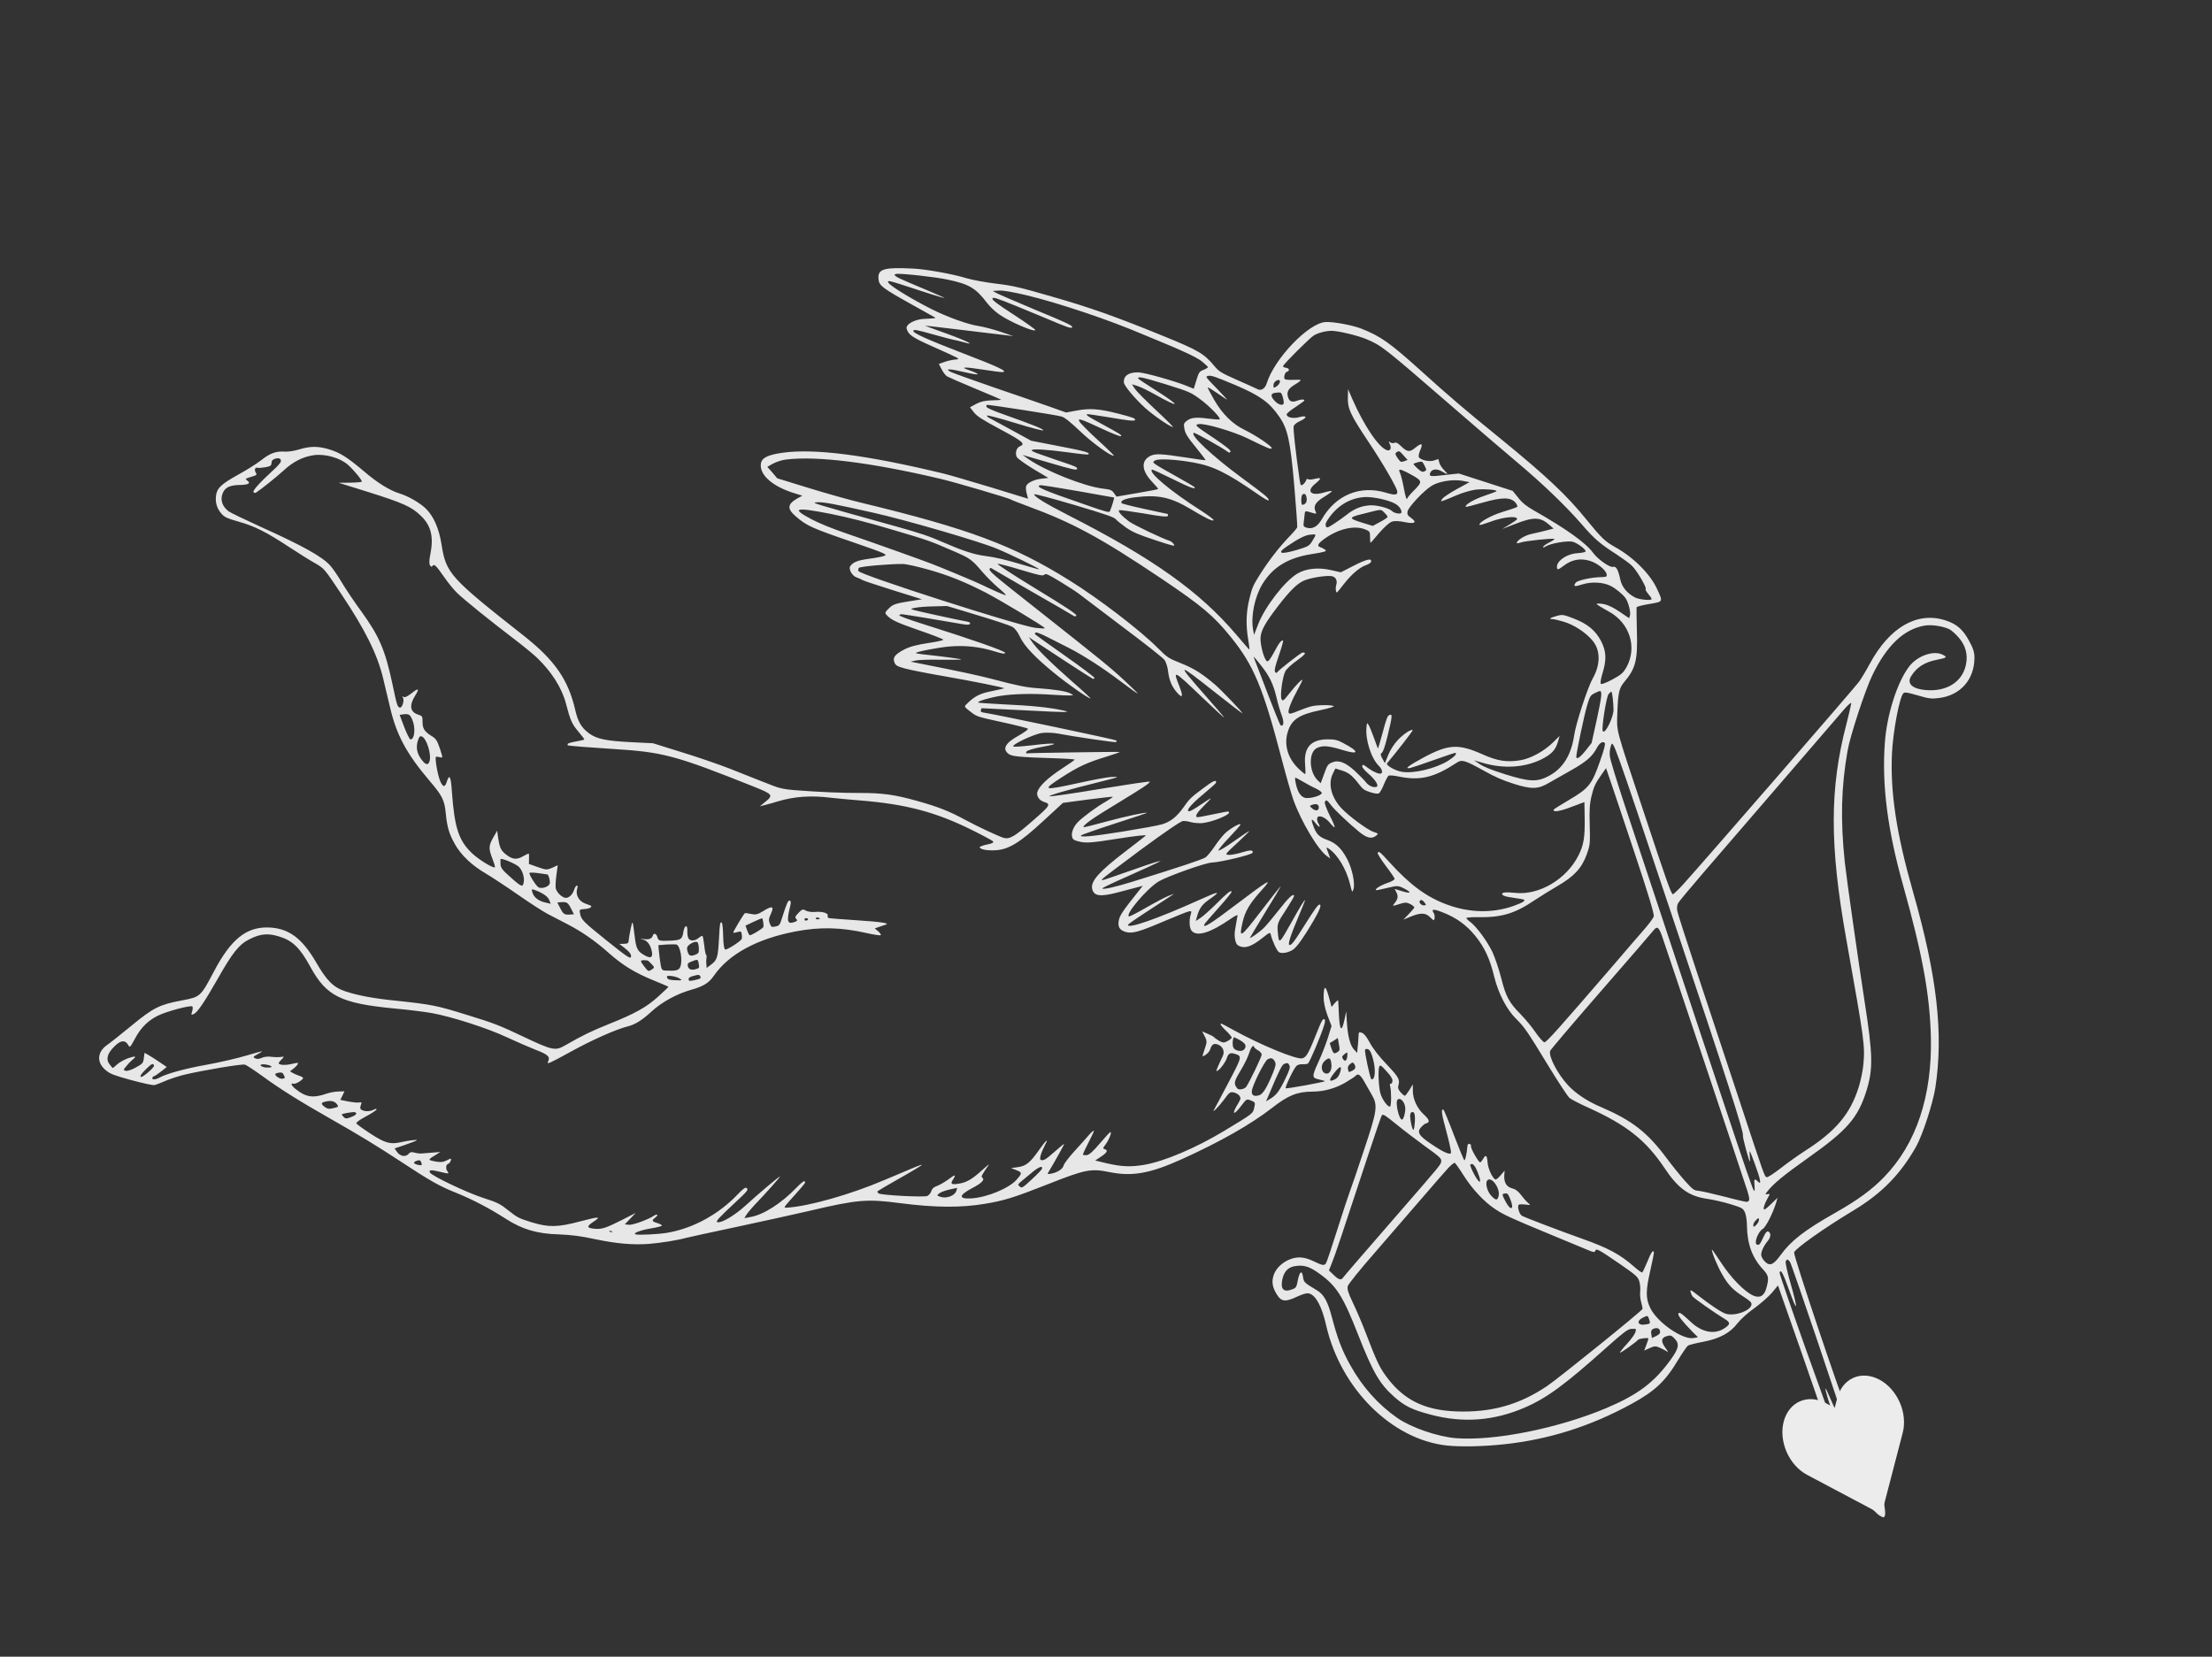 <svg width="542" height="406" viewBox="0 0 542 406" fill="none" xmlns="http://www.w3.org/2000/svg">
<rect x="0" y="0" width="542" height="406" fill="#333333" stroke="none"/>
<path d="M333.648 80.568C338.358 82.455 340.476 83.952 347.969 90.687C354.95 96.994 358.919 100.413 367.745 107.558C378.968 116.725 383.889 121.35 388.73 127.338C392.397 131.849 393.236 132.648 395.721 134.054C400.241 136.56 404.287 140.611 405.985 144.246C407.511 147.558 407.589 147.413 404.149 148.014C402.474 148.278 401.068 148.658 401.021 148.813C400.964 148.998 401.007 151.617 401.082 154.686C401.315 161.762 400.781 163.832 397.961 167.162C396.735 168.612 396.467 169.816 396.296 174.569C396.16 179.535 395.62 177.542 402.831 199.216C408.441 216.167 409.464 219.02 409.897 219.153C410.021 219.191 411.214 218.068 412.502 216.637C417.533 211.076 454.641 168.331 455.552 167.021C456.097 166.241 457.27 164.3 458.143 162.673C462.94 153.792 469.641 149.861 476.489 151.965C479.371 152.85 480.931 154.175 482.487 157.056C483.528 158.966 483.817 159.901 483.79 161.314C483.743 166.545 480.361 170.379 475.17 171.051C473.228 171.301 472.58 171.203 469.905 170.415C467.603 169.742 466.738 169.577 466.416 169.851C465.461 170.641 463.826 179.275 463.579 184.715C463.155 194.263 464.681 204.309 468.761 218.625C474.643 239.214 476.238 253.341 474.211 266.559C473.589 270.463 471.109 278.093 469.518 280.955C465.645 287.819 461.013 292.521 454.071 296.683C446.998 300.939 439.893 305.965 439.599 306.923C439.39 307.603 451.216 342.844 452.443 345.251L452.949 346.253L453.424 344.707C453.69 343.841 454.225 342.652 454.611 342.059L455.322 340.958L455.807 341.919C456.086 342.445 457.295 347.452 458.496 353.033C461.441 366.628 462.139 370.429 461.873 371.295C461.654 372.006 461.592 371.987 460.491 371.378C458.588 370.286 442.529 351.139 441.443 348.606L440.781 347.117L441.851 347.276C442.437 347.355 443.827 347.579 444.918 347.779L446.947 348.131L446.748 347.122C446.652 346.551 444.123 339.108 441.117 330.57L435.654 315.017L434.2 316.77C433.402 317.71 431.445 319.443 429.833 320.606C428.231 321.738 426.395 323.408 425.71 324.314C423.942 326.647 421.301 328.069 417.341 328.816C415.576 329.153 413.885 329.581 413.632 329.741C413.339 329.921 412.23 331.543 411.136 333.339C408.113 338.434 405.487 340.91 399.902 343.965C389.826 349.499 379.602 352.754 368.487 353.942C363.262 354.502 357.841 354.596 354.46 354.234C340.983 352.734 328.523 340.31 324.959 324.867C323.913 320.214 322.473 317.504 320.831 317C320.242 316.819 319.315 317.075 317.815 317.765C314.957 319.12 313.939 319.011 312.86 317.224C311.793 315.509 311.556 314.184 312.041 312.607C312.81 310.102 315.806 308.079 318.565 308.148C319.602 308.196 320.572 308.46 321.931 309.114C324.088 310.149 324.51 310.211 324.924 309.526C325.102 309.277 326.345 305.564 327.677 301.337C329.019 297.079 330.414 292.871 330.761 291.963C331.108 291.054 332.659 286.556 334.177 281.946C337.465 272.128 337.64 270.895 336.131 268.3C335.64 267.472 334.804 265.997 334.279 265.057C333.668 263.956 333.119 263.314 332.771 263.342C332.495 263.359 332.211 263.509 332.173 263.632C332.135 263.756 330.995 264.488 329.661 265.297C327.225 266.714 324.405 267.506 321.657 267.508C317.854 267.524 315.651 268.404 311.677 271.515C306.384 275.607 299.033 279.779 289.653 284.037C281.855 287.564 277.507 288.36 271.914 287.251C267.257 286.294 265.951 286.569 256.416 290.34C248.547 293.439 245.993 294.245 241.316 295.008C235.415 296.003 229.026 295.936 220.676 294.859C212.397 293.771 210.135 293.956 198.219 296.759C194.713 297.576 186.748 299.326 180.578 300.645C174.377 301.955 168.738 303.2 168.004 303.381C165.998 303.949 161.832 304.598 159.049 304.826C155.058 305.122 151.061 304.774 145.806 303.668C142.374 302.918 139.824 302.608 136.94 302.501C131.627 302.357 128.023 301.284 124.024 298.735C119.889 296.078 115.913 294.01 111.936 292.382C107.703 290.709 105.395 289.391 98.175 284.635C91.934 280.552 87.876 278.087 80.745 274.035C73.468 269.904 68.492 266.785 64.286 263.699C62.314 262.281 60.397 261.015 60.025 260.901C59.312 260.682 49.592 262.298 44.975 263.418C43.65 263.755 41.656 264.395 40.52 264.892C39.384 265.389 38.155 265.857 37.798 265.917C37.44 265.976 34.926 265.44 32.202 264.705C27.949 263.534 27.039 263.187 26.035 262.37C23.662 260.491 23.712 257.9 26.19 256.124C26.957 255.615 29.702 253.413 32.286 251.296C37.552 246.958 39.112 246.185 44.511 245.17C49.113 244.317 49.123 244.286 52.426 238.059C56.581 230.165 60.371 227.099 65.84 227.291C70.704 227.465 73.971 229.856 77.437 235.794C80.091 240.4 81.709 241.979 84.695 242.965C87.713 243.959 91.493 244.681 97.217 245.255C105.789 246.163 107.005 246.401 114.618 248.774C121.125 250.773 122.543 251.344 128.165 254.018C135.3 257.395 136.063 257.562 138.368 256.239C142.898 253.638 144.884 252.691 149.219 250.944C155.636 248.38 158.458 246.811 161.386 244.123C162.741 242.915 163.812 241.857 163.791 241.816C163.769 241.776 162.122 241.067 160.134 240.253C155.526 238.364 152.643 236.598 149.28 233.636C145.927 230.643 142.631 228.345 139.091 226.513C137.575 225.708 135.353 224.552 134.149 223.945C132.954 223.307 129.642 221.173 126.795 219.182C123.948 217.19 120.417 214.887 119.012 214.05C115.643 212.101 112.915 209.503 111.456 206.855C110.052 204.36 109.529 202.642 109.208 199.16C108.898 196.086 108.358 194.973 105.288 191.39C99.684 184.795 97.172 180.166 95.617 173.529C95.035 171.117 94.269 167.87 93.882 166.262C92.489 160.419 89.523 154.398 83.714 145.71C79.49 139.37 79.469 139.33 77.223 138.031C76.121 137.422 73.3 135.675 70.988 134.152C65.236 130.355 62.383 128.937 58.481 127.84C55.704 127.054 55.082 126.762 54.366 126C53.271 124.818 52.786 123.417 52.892 121.859C53.044 119.706 53.975 118.774 58.274 116.372C60.469 115.185 63.084 113.518 64.12 112.686C66.182 111.052 67.706 110.505 69.822 110.681C70.623 110.724 72.114 110.506 73.203 110.163C75.971 109.322 77.877 109.298 80.583 110.096C83.309 110.933 84.964 111.949 89.14 115.466C92.522 118.366 95.488 120.191 97.998 120.962C100.043 121.59 102.923 123.253 104.331 124.633C106.241 126.472 107.576 129.522 108.183 133.397C109.289 140.505 110.226 141.537 128.277 155.746C135.949 161.792 139.232 166.557 140.951 173.988C141.595 176.859 142.471 178.313 144.288 179.683C146.198 181.082 148.362 181.544 154.367 181.866L160.012 182.145L167.13 184.366C171.034 185.565 176.276 187.379 178.791 188.355C181.265 189.352 184.143 190.472 185.137 190.879C186.14 191.255 187.983 191.991 189.225 192.474C190.944 193.171 192.252 193.438 194.635 193.628C200.192 194.084 206.688 194.353 210.563 194.325C216.263 194.317 219.256 194.729 224.841 196.309C229.929 197.737 232.59 198.791 236.485 200.902C239.301 202.444 244.548 204.902 245.881 205.311C247.337 205.759 248.611 205.033 253.208 200.997C257.375 197.371 257.541 197.049 255.806 196.516C254.628 196.155 253.893 195.015 254.188 194.056C254.625 192.634 256.729 190.641 260.13 188.403C261.947 187.236 263.378 186.22 263.335 186.139C263.292 186.058 261.135 185.903 258.581 185.829C249.614 185.545 247.938 185.368 247.113 184.743C245.525 183.51 246.3 182.09 249.649 180.242C251.004 179.474 252.011 178.735 251.854 178.585C251.737 178.414 248.838 177.692 245.468 176.962C239.367 175.628 239.336 175.619 237.779 174.396C236.295 173.264 236.231 173.142 236.762 172.629C238.723 170.659 239.988 169.965 242.947 169.385C244.65 169.028 246.036 168.71 246.046 168.679C246.103 168.493 238.5 166.97 231.839 165.803C227.587 165.072 223.075 164.194 221.826 163.844C219.793 163.287 219.481 163.089 219.166 162.35C218.686 161.153 219.221 160.404 221.529 159.184C222.865 158.478 224.566 158.019 227.375 157.596C229.54 157.28 231.213 156.914 231.127 156.752C231.041 156.59 228.287 155.507 225 154.396C219.334 152.418 218.13 151.812 217.073 150.506C216.809 150.154 216.956 149.894 217.868 149.024C218.789 148.122 219.47 147.892 222.432 147.414L225.893 146.853L218.869 144.661C215.036 143.45 211.615 142.331 211.303 142.134C210.991 141.936 210.338 141.634 209.873 141.491C208.767 141.118 207.833 139.41 208.35 138.722C209.054 137.754 210.1 137.331 212.899 136.939C214.452 136.74 216.075 136.426 216.492 136.283C217.223 136 217.192 135.991 216.226 135.491C215.666 135.217 212.646 134.12 209.514 133.056C198.897 129.422 197.705 128.887 195.024 126.574C192.825 124.681 192.891 123.584 195.327 122.167L196.592 121.472L194.732 120.901C189.372 119.254 186.157 116.473 186.419 113.745C186.577 112.237 187.994 111.488 191.682 110.962C199.518 109.85 212.115 111.453 231.028 116.012C232.327 116.309 237.552 117.847 242.643 119.377L251.908 122.223L251.58 120.972C251.38 120.301 251.329 119.473 251.433 119.133C251.68 118.329 253.474 117.459 255.356 117.293L256.869 117.115L253.228 114.947C251.23 113.724 249.394 112.415 249.169 112.042C248.656 111.174 249.031 109.732 249.843 109.406C251.356 108.788 250.717 108.22 245.097 105.207C240.672 102.833 239.454 102.052 238.64 101.058L237.667 99.811L239.215 98.967C240.308 98.389 241.399 98.149 243.038 98.111C244.299 98.092 245.302 98.028 245.259 97.947C245.247 97.876 242.398 96.662 238.939 95.228C235.511 93.802 232.434 92.451 232.059 92.234C231.716 92.027 231.103 91.263 230.726 90.504L230.047 89.179L231.338 88.73C232.029 88.468 233.161 88.207 233.826 88.141C235.012 88.031 235.022 88 234.335 87.586C233.93 87.36 231.317 86.151 228.54 84.926C223.471 82.658 222.544 82.035 222.158 80.529C221.857 79.523 224.072 78.274 226.314 78.151C229.274 78.011 229.345 77.999 229.042 77.771C228.866 77.683 226.236 76.198 223.139 74.468C216.248 70.626 215.392 69.99 215.262 68.427C215.016 65.915 216.441 65.473 223.728 65.817C226.838 65.96 233.459 67.148 236.774 68.167C238.169 68.595 241.412 69.186 243.993 69.505C248.116 69.993 249.827 70.383 257.674 72.659C267.089 75.348 273.356 77.578 285.108 82.373C293.671 85.85 295.044 86.678 297.569 89.721C298.74 91.096 299.167 91.362 303.167 93.132C305.56 94.172 307.758 95.186 308.111 95.362C308.974 95.864 309.984 95.227 310.374 93.959C312.226 87.929 320.574 79.191 324.76 78.921C326.695 78.804 331.381 79.669 333.648 80.568ZM326.268 81.076C324.843 81.078 323.04 81.539 321.918 82.21C320.968 82.764 314.563 89.155 314.392 89.711C314.335 89.897 314.656 90.063 315.109 90.135C315.931 90.218 316.092 90.91 315.318 91.112C314.798 91.258 314.452 92.606 314.828 92.925C315.026 93.053 315.951 93.135 316.883 93.082C317.845 93.04 318.655 93.052 318.689 93.163C318.763 93.254 318.099 93.76 317.27 94.25C315.653 95.209 315.182 96.079 315.624 97.4C315.956 98.415 316.629 98.656 317.898 98.166C318.822 97.807 319.695 97.838 319.59 98.178C319.562 98.271 318.564 98.98 317.404 99.774C316.223 100.528 315.268 101.317 315.264 101.553C315.272 102.3 316.89 102.662 318.346 102.229C320.239 101.694 320.419 102.324 318.604 103.154C317.782 103.511 317.108 104.048 316.985 104.45C316.814 105.007 317.48 110.897 318.442 117.588C318.682 119.016 318.725 119.096 319.28 118.725C319.601 118.452 319.939 118.014 320.044 117.674C320.139 117.365 320.341 117.258 320.467 117.398C320.615 117.579 321.302 117.553 322.035 117.372C322.738 117.182 323.403 117.116 323.458 117.268C323.522 117.389 323.053 117.922 322.38 118.459C319.925 120.379 321.156 121.671 324.443 120.684C325.522 120.372 326.38 120.23 326.332 120.385C326.285 120.539 325.409 121.184 324.368 121.811C322.327 123.046 321.747 124.052 322.341 125.317C322.645 125.986 322.604 126.007 321.21 125.579C319.877 125.169 319.765 125.203 319.699 125.859C319.669 126.29 319.567 127.172 319.47 127.819C319.302 128.918 319.388 129.08 320.163 129.318C321.557 129.746 322.822 129.052 323.826 127.33C327.236 121.305 333.255 118.823 339.617 120.743C341.848 121.429 342.522 121.331 342.355 120.332C342.113 119.243 338.795 113.486 335.54 108.628C330.623 101.229 330.136 100.166 330.278 96.724L330.317 95.382L331.328 97.723C334.237 104.37 337.852 109.711 339.866 110.329C340.703 110.586 341.012 109.802 340.515 108.769C340.19 108.06 340.19 108.06 340.629 108.398C340.911 108.586 341.363 108.657 341.637 108.539C342.073 108.334 342.426 108.51 343.266 109.309C344.778 110.789 345.395 110.877 346.762 109.741C348.34 108.466 348.733 108.621 348.025 110.264C347.695 111.009 347.529 111.77 347.658 112.012C348.044 112.74 350.23 113.243 351.368 112.848L352.426 112.496L352.684 113.421C352.83 113.94 353.384 114.787 353.94 115.296C355.001 116.367 354.818 116.412 353.206 115.477C351.969 114.758 350.713 114.982 350.409 115.971C350.162 116.775 350.481 116.839 354.181 116.386L357.443 116.034L364.046 118.164L370.649 120.294L372.001 121.962C372.944 123.199 373.979 124.024 375.767 125.048C383.792 129.611 388.55 133.002 390.363 135.488C391.509 137.058 394.461 139.149 395.244 138.916C396.019 138.714 396.479 139.533 397.056 142.18C397.468 143.931 398.735 145.437 400.666 146.436C401.662 146.945 404.56 147.227 404.684 146.825C404.731 146.67 404.359 146.116 403.884 145.564C403.409 145.012 403.099 144.477 403.24 144.351C403.561 144.077 401.079 139.795 399.872 138.646C399.273 138.056 397.635 136.876 396.197 135.926C392.031 133.259 390.638 132.053 387.463 128.37C383.603 123.936 377.924 118.468 371.614 113.179C368.861 110.879 361.375 104.45 354.976 98.897C339.173 85.21 338.577 84.722 334.92 83.159C332.827 82.245 327.898 81.069 326.268 81.076ZM251.402 72.322C248.175 71.568 245.796 71.142 244.793 71.206L243.237 71.303L244.255 71.853C244.806 72.157 249.24 74.061 254.046 76.079C261.119 78.996 262.84 79.796 262.726 80.167C262.593 80.6 261.518 80.236 256.421 78.061C255.582 77.701 252.3 76.354 249.11 75.036C243.923 72.935 243.303 72.745 243.17 73.177C243.066 73.517 244.413 74.541 248.402 77.12C251.371 79.047 253.729 80.753 253.691 80.877C253.501 81.495 247.305 78.813 244.802 77.029C243.822 76.356 242.51 75.106 241.885 74.271C239.079 70.601 237.538 69.654 232.221 68.528C229.17 67.861 220.443 66.906 219.557 67.141C218.68 67.346 219.379 67.831 222.59 69.19C228.474 71.674 229.375 72.052 231.22 72.89C232.204 73.328 229.49 72.561 225.149 71.126C217.729 68.677 217.316 68.585 217.66 69.232C218.028 70.022 223.106 73.138 228.151 75.704C232.116 77.7 237.184 79.528 239.879 79.916C240.918 80.066 243.24 80.677 245.059 81.27L248.315 82.372L237.457 81.067C231.504 80.355 226.63 79.771 226.652 79.811C226.673 79.852 228.959 80.689 231.741 81.68C236.964 83.555 239.486 84.837 235.997 83.833C234.965 83.55 233.892 83.288 233.594 83.264C233.275 83.2 231.17 82.655 228.889 82.022C224.616 80.81 223.905 80.694 223.791 81.064C223.63 81.59 227.144 83.177 235.785 86.509C244.705 89.926 247.163 91.087 245.607 91.185C245.228 91.204 243.203 90.954 241.103 90.613C236.41 89.882 235.047 89.903 237.29 90.66C240.568 91.802 240.237 92.107 236.598 91.259C232.617 90.307 231.202 90.278 233.09 91.197C233.712 91.49 238.449 93.182 243.597 94.967C248.756 96.721 254.825 98.822 257.089 99.619L261.215 101.09L263.624 100.645C267.012 99.994 269.302 100.156 274.078 101.387C277.534 102.279 278.238 102.529 278.124 102.9C278.019 103.24 276.601 103.109 272.287 102.359C269.127 101.828 266.463 101.45 266.382 101.493C266.017 101.685 266.549 102.052 269.894 103.858C274.601 106.42 275.027 106.687 274.623 106.901C274.461 106.986 272.494 106.213 270.296 105.199C268.107 104.155 265.838 103.153 265.249 102.972C264.32 102.686 264.239 102.729 264.477 103.276C264.64 103.631 266.627 105.663 268.902 107.749C271.209 109.845 273.005 111.615 272.924 111.658C272.357 111.958 267.588 108.496 264.628 105.658C262.266 103.409 260.907 102.315 260.132 102.077C258.924 101.706 242.027 99.086 241.784 99.215C241.703 99.257 241.667 99.484 241.734 99.707C241.823 99.971 243.46 100.711 246.283 101.68C253.222 104.15 255.727 105.157 255.632 105.466C255.585 105.62 252.634 104.849 248.729 103.65C244.98 102.498 241.874 101.679 241.827 101.834C241.779 101.988 242.094 102.288 242.54 102.493C243.007 102.738 245.449 104.063 248.005 105.457L252.649 108.001L259.592 109.356C265.874 110.541 267.361 110.998 266.602 111.374C266.48 111.438 264.209 111.214 261.545 110.836C256.237 110.119 252.901 109.94 252.778 110.342C252.73 110.496 253.56 110.887 254.604 111.241C255.679 111.605 256.816 111.988 257.147 112.124C257.479 112.26 259.164 112.845 260.89 113.409C263.474 114.271 264.034 114.544 263.92 114.915C263.806 115.286 262.755 115.065 257.158 113.413L250.56 111.488L252.094 112.568C256.264 115.44 265.571 119.145 270.075 119.717C272.131 119.976 272.379 120.052 272.952 120.838L273.568 121.703L278.652 120.829C281.439 120.365 283.745 119.923 283.774 119.831C283.802 119.738 283.106 118.915 282.233 118.004C279.728 115.339 279.547 112.948 281.774 111.771C283.06 111.117 284.27 111.151 290.846 112.156C293.234 112.551 295.259 112.801 295.371 112.768C295.452 112.725 294.371 111.276 292.966 109.558C291.034 107.239 290.382 106.159 290.224 105.129C289.998 103.875 290.036 103.751 290.72 103.183C291.755 102.351 293.032 102.168 295.861 102.563C297.198 102.737 298.523 102.839 298.778 102.782C299.452 102.685 296.37 99.471 293.814 97.636C291.706 96.109 291.251 95.935 285.497 94.133C280.012 92.448 278.58 92.144 278.923 92.791C278.988 92.912 280.927 94.219 283.258 95.679C289.558 99.679 289.263 100.198 282.788 96.55C281.281 95.715 279.455 94.815 278.711 94.587L277.347 94.168L278.061 95.267C278.455 95.862 280.809 98.243 283.316 100.57C285.823 102.897 287.662 104.748 287.414 104.672C286.403 104.429 282.576 101.764 280.532 99.918C278.016 97.622 275.439 94.529 275.379 93.732C275.277 92.077 276.568 91.187 278.989 91.254C280.528 91.321 287.836 93.363 290.849 94.594L292.506 95.272L293.152 93.169C293.76 91.19 293.879 91.023 294.956 90.61C295.575 90.36 296.039 90.063 295.975 89.942C295.941 89.83 295.302 89.261 294.579 88.633C293.365 87.617 289.809 85.949 283.451 83.353C282.364 82.917 280.955 82.315 280.292 82.044C272.056 78.498 259.518 74.274 251.402 72.322ZM312.444 93.512C312.182 93.703 311.999 94.188 312.028 94.535C312.074 95.158 312.114 95.137 312.881 94.628C313.676 94.026 313.899 93.079 313.244 93.115C313.039 93.12 312.684 93.281 312.444 93.512ZM312.551 96.252C311.355 96.393 311.237 96.999 312.217 98.113C313.071 99.086 314.137 99.481 314.494 98.981C314.741 98.617 314.153 96.338 313.781 96.224C313.595 96.167 313.052 96.169 312.551 96.252ZM296.017 92.12C295.315 92.311 295.293 92.27 298.28 95.353C299.668 96.795 300.763 97.978 300.67 97.949C300.577 97.921 299.504 97.219 298.305 96.376C297.074 95.525 296.013 94.894 295.932 94.937C295.851 94.98 296.56 96.314 297.482 97.951C299.494 101.446 302.015 103.946 305.002 105.371C307.72 106.68 311.733 109.402 311.6 109.835C311.486 110.206 310.669 109.887 305.574 107.374C302.088 105.694 295.119 103.655 293.711 103.933C292.66 104.151 292.734 104.242 297.632 107.506C300.384 109.367 301.607 110.352 301.512 110.661C301.436 110.908 301.212 110.975 301.014 110.847C299.645 109.783 292.755 105.94 292.512 106.069C291.509 106.573 297.038 111.757 304.283 117.096C310.171 121.443 310.819 121.981 310.875 122.573C310.892 122.849 309.79 122.24 307.923 120.922C300.624 115.87 297.21 114.179 292.381 113.338C288.139 112.576 283.869 112.347 283.04 112.837C282.414 113.22 282.395 113.282 283.291 113.896C283.792 114.253 286.1 115.571 288.418 116.858C290.704 118.136 292.628 119.268 292.702 119.359C293.067 120.046 291.661 119.546 287.365 117.414C284.688 116.084 282.397 115.042 282.285 115.075C281.191 115.653 286.906 120.454 294.173 125.056C295.985 126.222 297.416 127.304 297.369 127.459C297.245 127.861 295.441 127.002 291.695 124.734C286.795 121.808 283.673 121.153 277.919 121.89C275.548 122.21 274.362 122.76 274.868 123.321C274.963 123.452 277.48 124.09 280.438 124.728C283.396 125.366 285.91 125.901 286.034 125.94C286.189 125.987 286.225 126.201 286.159 126.418C286.064 126.727 284.512 126.589 280.301 125.836C277.172 125.315 274.436 124.948 274.243 125.024C273.798 125.26 274.831 126.423 276.648 127.793C277.869 128.676 284.787 131.986 286.677 132.567C286.925 132.643 287.355 133.012 287.619 133.364C288.013 133.959 287.601 133.866 282.981 132.345C278.827 130.967 277.542 130.403 275.946 129.304C274.861 128.531 273.743 127.646 273.447 127.284C272.972 126.732 271.163 126.108 263.243 123.743C257.553 122.062 253.539 120.999 253.43 121.134C253.194 121.569 256.244 123.454 261.787 126.273C282.516 136.838 293.929 144.947 302.921 155.526C304.61 157.534 306.044 159.159 306.137 159.188C306.199 159.207 306.081 158.155 305.853 156.8C305.232 153.191 305.32 150.037 306.15 146.671C306.784 144.057 307.114 143.312 308.684 140.851C310.806 137.476 313.45 134.058 315.94 131.472C316.93 130.457 317.787 129.434 317.854 129.218C317.92 129.001 317.582 124.363 317.121 118.908C316.171 108.092 315.525 105.119 313.484 102.157C311.05 98.6 308.713 96.935 302.778 94.4C297.733 92.275 296.72 91.93 296.017 92.12ZM342.185 110.839C341.802 111.093 341.85 111.379 342.435 112.235C343.167 113.272 343.26 113.301 344.053 113.037L344.897 112.721L343.99 111.698C342.883 110.444 342.821 110.425 342.185 110.839ZM346.356 113.711C346.327 113.803 346.781 114.315 347.367 114.834C348.247 115.612 348.517 115.728 349.024 115.512C349.572 115.274 349.579 115.141 349.073 114.139C348.502 113.016 348.471 113.007 347.442 113.266C346.892 113.401 346.394 113.587 346.356 113.711ZM471.601 153.305C466.476 154.201 462.308 158.166 458.775 165.473C457.017 169.095 453.314 180.377 452.686 184.076C451.13 193.005 450.945 201.003 452.025 211.284C452.437 215.133 455.218 234.667 456.85 245.253C458.915 258.51 458.987 261.916 457.353 267.235C455.261 273.935 452.629 276.984 442.973 283.798C436.987 288.05 434.535 290.071 433.023 292.01C432.476 292.688 432.488 292.759 433.1 292.643C433.722 292.495 433.734 292.567 433.154 293.573C432.357 294.952 431.939 296.313 432.28 296.418C432.404 296.456 433.208 295.823 434.039 294.995L435.541 293.528L435.24 294.62C434.413 297.31 432.682 300.737 431.903 301.175C430.741 301.867 429.684 304.757 430.52 305.014C431.078 305.185 431.247 304.967 432.144 303.042C432.562 302.122 432.931 301.694 433.21 301.779C433.953 302.008 433.959 303.093 433.243 303.989C432.127 305.304 431.397 306.908 431.56 307.702C431.641 308.099 432.047 308.765 432.488 309.206C433.664 310.345 434.567 309.946 436.273 307.593C438.862 304.023 442.193 301.46 449.585 297.267C455.208 294.088 458.622 291.583 461.652 288.453C469.543 280.319 473.451 268.593 473.119 254.109C472.847 243.738 471.071 233.954 466.333 217.033C462.473 203.326 461.09 192.377 461.834 182.115C462.311 175.155 464.884 167.113 467.815 163.31C469.843 160.684 473.828 159.303 476.019 160.449C477.223 161.056 477.042 161.204 474.552 161.691C471.481 162.304 469.565 163.576 468.244 165.777C467.2 167.52 468.564 168.819 471.801 169.103C476.948 169.567 480.815 167.134 481.697 162.938C482.241 160.398 481.621 158.11 479.851 156.145C479.123 155.312 478.16 154.474 477.724 154.239C476.167 153.456 473.316 153.02 471.601 153.305ZM361.548 120.002C360.383 120.152 358.296 120.763 356.927 121.358C355.557 121.952 354.116 122.558 353.668 122.691C352.956 122.913 352.956 122.913 353.392 122.268C353.649 121.873 355.232 120.803 356.982 119.852L360.078 118.163L358.317 117.825C355.97 117.409 352.477 117.96 350.741 119.085C348.812 120.286 345.075 124.281 344.886 125.34C344.748 126.008 344.941 126.372 345.702 126.877C347.319 128.016 346.704 128.471 344.283 127.964C343.077 127.695 341.743 127.623 341.183 127.789C340.287 128.056 338.735 129.576 336.255 132.57C335.758 133.195 335.727 133.186 335.701 131.723C335.707 130.27 335.633 130.179 334.453 129.715C331.876 128.72 328.165 129.543 324.817 131.831C322.912 133.174 322.557 133.776 323.539 134.112C323.942 134.235 324.493 134.54 324.765 134.759C325.173 135.087 324.46 135.308 321.468 135.776C315.667 136.668 311.918 138.934 309.354 143.087C307.432 146.253 306.46 150.962 307.032 154.285L307.279 155.579L308.263 153.039C309.872 148.796 314.791 142.388 317.894 140.567C319.975 139.311 323.022 138.995 326.095 139.702L328.538 140.25L331.798 138.578C334.856 137.013 336.233 136.726 335.939 137.684C335.863 137.932 335.308 138.303 334.707 138.49C333.193 139.006 331.133 140.742 329.334 143.066C328.489 144.16 327.732 145.078 327.642 145.152C327.309 145.354 327.167 144.16 327.423 143.325C327.775 142.181 327.209 141.263 326.12 141.165C324.466 141.029 320.954 141.642 319.463 142.301C317.77 143.067 316.059 144.774 313.186 148.494C309.957 152.714 308.975 154.476 308.864 156.27C308.754 158.063 309.799 161.836 310.481 162.045C310.791 162.141 311.298 161.484 312.171 159.857C313.396 157.526 313.943 156.848 314.377 156.982C314.501 157.02 314.038 158.637 313.368 160.597C312.477 163.166 312.206 164.267 312.409 164.6C312.581 164.924 312.767 164.981 312.886 164.815C313.452 164.075 318.764 159.92 319.174 159.911C320.249 159.835 319.792 160.439 317.706 161.93C316.496 162.777 315.263 163.921 314.959 164.47C314.233 165.838 313.609 170.519 314.008 171.318C314.309 171.884 314.48 171.768 315.813 170.079C317.533 167.901 318.983 166.383 319.112 166.626C319.145 166.738 318.677 167.71 318.068 168.809C316.477 171.671 315.55 174.025 315.739 174.625C315.851 175.032 316.311 174.97 317.985 174.266C319.112 173.8 320.636 173.253 321.33 173.094C322.766 172.723 326.333 172.702 326.803 173.05C326.97 173.169 325.586 173.589 323.699 173.991C318.232 175.12 316.436 176.328 315.498 179.492C314.589 182.563 315.581 185.845 318.09 188.274C318.951 189.114 319.736 189.761 319.826 189.688C319.907 189.645 319.882 188.622 319.791 187.376C319.4 183.127 321.269 181.129 325.525 181.185C327.114 181.199 327.774 181.368 329.083 182.075C333.174 184.212 333.113 185.073 328.961 183.797C325.552 182.75 324.063 182.631 322.705 183.296C320.598 184.307 320.684 189.105 322.878 191.234L323.613 191.934L324.449 189.653C325.198 187.548 325.385 187.267 326.36 186.856C327.963 186.164 329.638 186.78 332.019 188.966C333.068 189.966 334.266 191.146 334.626 191.629C335.325 192.554 336.424 193.061 337.239 192.837C337.982 192.626 337.032 191.082 335.231 189.547C334.373 188.81 333.707 187.996 333.774 187.78C333.935 187.254 333.873 187.235 335.313 188.287C336.534 189.169 337.974 189.781 338.42 189.546C338.865 189.31 338.597 188.416 337.894 187.726C335.983 185.887 334.496 181.234 334.831 178.156C334.918 177.099 334.968 177.047 335.31 177.592C335.522 177.894 336.131 179.333 336.638 180.775C337.144 182.216 337.594 183.404 337.656 183.423C337.687 183.432 338.207 181.629 338.81 179.445C339.683 176.161 339.983 175.407 340.449 175.212C341.231 174.876 341.165 175.533 340 180.319C339.347 182.995 338.886 184.274 338.584 184.486C338.2 184.74 338.239 185.057 338.721 185.916L339.332 187.017L340.164 184.971C340.746 183.628 341.527 182.412 342.495 181.356C343.905 179.86 345.902 178.545 346.148 178.959C346.203 179.111 341.87 184.717 339.866 187.046C339.487 187.505 341.817 188.863 343.495 189.142C346.428 189.637 351.82 188.315 354.839 186.434C356.404 185.426 357.113 184.663 356.586 184.501C356.493 184.472 354.154 185.243 351.41 186.227C348.625 187.233 346.022 188.091 345.583 188.193C343.961 188.507 345.028 187.684 348.933 185.568C354.976 182.348 357.413 182.251 363.259 184.859C366.896 186.484 369.16 186.841 372.439 186.325C375.043 185.907 378.301 184.133 380.584 181.89L382.145 180.34L381.72 181.833C381.093 183.874 380.143 184.868 377.621 186.124C373.518 188.112 368.471 188.423 363.516 187.002L361.182 186.319L362.589 187.259C363.569 187.932 365.412 188.667 368.78 189.736C374.658 191.576 376.557 191.685 379.341 190.239C382.875 188.449 384.979 185.136 385.71 180.217C386.131 177.3 389.041 168.381 390.271 166.254C392.216 162.791 392.182 159.261 390.156 156.913C388.458 154.936 385.718 153.147 383.208 152.376C382.031 152.014 380.794 151.735 380.424 151.723C379.369 151.737 379.771 151.421 381.369 150.965C382.784 150.553 383.042 150.599 385.38 151.486C388.908 152.807 390.885 154.43 392.282 157.058C393.605 159.597 393.685 161.652 392.659 164.991C392.241 166.352 392.092 167.389 392.24 167.57C392.419 167.76 393.567 167.335 395.075 166.512C397.311 165.304 397.742 164.895 398.558 163.453C401.207 158.582 399.3 152.649 394.219 149.87C393.668 149.566 392.712 149.035 392.087 148.64C391.005 147.969 390.993 147.898 391.803 147.91C393.352 147.946 394.801 148.526 396.99 150.011L399.179 151.496L399.388 150.815C399.616 150.073 399.013 147.621 398.333 146.633C397.706 145.696 395.896 144.192 394.599 143.557C392.772 142.658 390.001 142.517 387.793 143.192C385.758 143.853 385.418 143.748 386.081 142.802C386.498 142.219 390.026 141.442 392.507 141.425C393.603 141.39 393.765 141.304 393.669 140.733C393.458 139.653 391.419 138.012 389.591 137.45C387.267 136.736 385.185 137.112 383.201 138.6C381.872 139.613 381.608 139.701 381.524 139.202C381.158 137.634 383.818 135.71 386.541 135.566C387.513 135.492 388.411 135.328 388.49 135.183C388.778 134.798 386.729 133.187 385.428 132.787C384.219 132.416 379.891 133.15 378.74 133.914C378.317 134.189 378.031 134.237 378.097 134.02C378.164 133.804 378.859 133.307 379.7 132.888C380.5 132.491 381.024 132.111 380.838 132.054C380.249 131.873 373.766 132.554 372.668 132.928C372.027 133.137 371.567 133.199 371.615 133.044C371.852 132.271 373.762 131.132 375.385 130.818C376.404 130.59 378.005 130.236 378.932 129.979L380.664 129.53L379.595 128.592C377.406 126.668 375.754 126.634 371.164 128.439L368.087 129.625L370.087 128.413C371.854 127.297 372.004 127.14 371.475 126.876C370.624 126.445 367.52 126.947 364.899 127.969C363.639 128.428 362.56 128.74 362.527 128.628C362.226 128.062 365.341 126.311 368.221 125.436C370.012 124.904 371.608 124.345 371.749 124.219C371.889 124.093 371.715 123.667 371.376 123.225C370.214 121.819 368.153 121.795 363.398 123.143C361.087 123.82 359.182 124.284 359.139 124.203C358.881 123.718 361.165 122.355 363.697 121.508C365.324 120.959 366.665 120.458 366.693 120.365C366.807 119.994 363.418 119.765 361.548 120.002ZM342.845 115.204C342.817 115.297 342.929 115.703 343.113 116.098C343.297 116.493 343.706 118.142 344.013 119.793C344.319 121.444 344.654 122.562 344.739 122.283C344.834 121.974 345.551 121.077 346.372 120.281C348.583 118.05 348.569 117.876 345.877 116.372C344.027 115.33 342.94 114.895 342.845 115.204ZM334.302 121.818C330.945 122.038 327.942 123.755 325.779 126.712C324.887 127.961 324.682 128.405 324.868 128.902C325.045 129.431 325.26 129.395 326.784 128.408C327.712 127.813 329.144 126.798 329.948 126.165C331.667 124.765 333.463 123.997 335.51 123.847C337.187 123.686 340.364 124.492 341.111 125.263C341.626 125.794 343.242 126.053 343.366 125.651C343.556 125.033 342.833 123.965 341.814 123.415C340.162 122.501 336.277 121.68 334.302 121.818ZM333.808 125.964C330.435 126.789 330.421 127.055 333.644 128.045L336.37 128.883L338.121 127.932C339.093 127.418 339.94 126.866 339.988 126.712C340.035 126.557 339.675 126.074 339.203 125.625C338.258 124.725 338.77 124.713 333.808 125.964ZM319.125 121.216C318.944 121.363 318.847 122.01 318.843 122.686C318.887 123.647 318.963 123.84 319.43 123.645C320.09 123.374 320.301 122.796 320.124 121.827C319.952 121.064 319.587 120.816 319.125 121.216ZM320.922 131.04C319.767 131.159 318.035 132.048 315.242 133.965C312.801 135.618 313.721 135.935 317.59 134.822C320.501 133.957 320.825 133.785 321.524 132.613C322.628 130.786 322.671 130.867 320.922 131.04ZM440.108 187.487C434.584 193.878 428.522 200.916 426.618 203.14C424.724 205.333 420.597 210.156 417.396 213.842C414.235 217.508 411.436 220.878 411.21 221.282C410.934 221.739 410.84 222.488 410.981 223.242C411.11 223.925 413.152 230.305 415.53 237.465C417.908 244.626 422.576 258.682 425.896 268.738C432.427 288.544 432.329 288.311 432.917 288.492C433.134 288.558 434.658 287.571 436.308 286.285C437.958 284.998 440.609 283.105 442.214 282.075C449.805 277.234 453.382 272.986 455.446 266.378C455.931 264.801 456.445 262.353 456.565 260.969C457.004 256.231 456.855 255.17 452.393 230.178C448.287 207.225 448.285 193.214 452.432 177.399C453.068 174.887 453.597 172.613 453.611 172.347C453.594 172.071 452.861 172.691 451.863 173.84C450.916 174.937 445.601 181.087 440.108 187.487ZM264.052 120.337C259.223 119.496 255.117 118.844 254.893 118.91C253.568 119.248 255.361 120.035 266.185 123.767C270.869 125.409 271.808 125.664 271.953 125.302C272.571 123.732 273.082 121.96 272.958 121.922C272.865 121.894 268.84 121.198 264.052 120.337ZM230.291 117.308C213.402 113.337 200.146 111.668 192.563 112.621C191.581 112.725 190.178 113.208 189.409 113.614L188.013 114.404L189.247 115.798L190.44 117.213L198.217 119.603C202.493 120.917 208.233 122.545 211.017 123.197C237.375 129.569 248.331 133.645 262.125 142.282C269.245 146.703 279.346 154.443 283.675 158.785C286.008 161.126 286.29 161.314 289.312 162.513C292.428 163.741 294.562 165.073 297.703 167.764C299.315 169.139 304.597 174.687 304.425 174.804C304.344 174.847 301.304 172.491 297.645 169.608C288.342 162.249 288.159 162.294 295.096 170.178C297.711 173.147 299.915 175.686 299.939 175.828C299.963 175.971 297.614 173.794 294.728 171.046C287.443 164.071 287.319 164.033 288.968 168.16C289.983 170.705 289.772 171.283 288.39 169.708C287.136 168.274 286.471 166.682 286.214 164.539C286.106 163.457 285.685 162.177 285.294 161.685C284.912 161.161 280.24 157.492 274.946 153.531C269.631 149.529 264.847 145.894 264.273 145.446C263.698 144.999 261.688 143.705 259.773 142.541C256.683 140.678 256.268 140.483 255.887 140.84C255.506 141.197 254.651 141.001 250.272 139.69C247.421 138.814 244.812 138.148 244.473 138.145C244.116 138.205 247.678 140.517 253.87 144.315C260.873 148.564 263.832 150.523 263.737 150.832C263.661 151.079 263.416 151.105 263.094 150.939C262.5 150.553 259.422 148.762 250.367 143.577C246.478 141.333 243.14 139.394 242.942 139.265C242.785 139.116 242.561 139.182 242.494 139.399C242.314 139.986 243.151 140.683 254.042 149.275C269.596 161.566 271.99 163.486 275.525 166.771C277.371 168.489 278.831 169.919 278.75 169.961C278.7 170.014 276.728 168.596 274.388 166.828C270.148 163.63 265.534 160.656 261.963 158.814C260.904 158.286 258.704 157.17 257.033 156.318C255.247 155.398 253.922 154.855 253.772 155.012C253.631 155.138 253.543 155.314 253.586 155.395C253.62 155.507 256.958 157.886 260.974 160.71C264.989 163.534 268.237 165.987 268.19 166.142C268.133 166.327 267.94 166.404 267.754 166.346C267.475 166.261 255.693 158.58 252.942 156.72L252.107 156.125L252.799 157.184C253.981 158.968 257.363 162.308 262.433 166.776C265.166 169.139 267.275 171.106 267.194 171.149C266.87 171.32 261.457 167.525 258.235 164.877C253.654 161.135 250.961 158.311 249.922 156.063C249.284 154.716 248.671 153.953 247.975 153.57C247.424 153.265 243.61 151.992 239.511 150.766L232.064 148.512L228.817 148.597C227.044 148.628 224.997 148.778 224.304 148.937C223.039 149.191 223.039 149.191 223.866 149.479C224.764 149.755 234.999 151.986 236.739 152.283C237.48 152.409 237.771 152.566 237.685 152.845C237.6 153.123 236.944 153.159 235.853 152.959C231.508 152.199 221.863 150.59 221.165 150.544C220.774 150.492 220.398 150.613 220.35 150.768C220.293 150.953 222.61 151.801 226.35 152.983C238.437 156.798 246.244 159.535 246.275 159.985C246.273 160.322 245.563 160.206 243.425 159.549C239.986 158.492 236.439 158.113 232.715 158.424C230.004 158.641 224.27 159.755 224.42 160.038C224.463 160.119 225.204 160.245 226.088 160.348C230.816 160.853 235.444 161.463 235.54 161.593C235.583 161.674 233.369 161.705 230.631 161.676C227.903 161.616 225.096 161.701 224.403 161.86L223.128 162.146L224.725 162.467C236.139 164.722 239.437 165.464 243.182 166.412C249.455 168.068 251.371 168.454 254.36 168.661C258.313 168.928 261.452 169.419 262.275 169.942L262.992 170.366L262.123 170.437C261.672 170.468 259.701 170.37 257.771 170.251C252.955 169.922 248.313 170.018 245.066 170.544C242.391 170.974 239.511 171.849 239.652 172.163C239.695 172.244 242.354 172.418 245.557 172.589C252.884 172.912 257.284 173.383 260.52 174.107C262.706 174.609 261.548 174.626 251.837 174.113C245.689 173.815 240.618 173.543 240.547 173.554C240.516 173.545 240.418 173.752 240.333 174.03C240.209 174.432 240.438 174.57 241.384 174.692C244.43 175.154 273.447 181.26 273.555 181.462C273.65 181.593 273.562 181.769 273.431 181.864C273.157 181.983 262.869 180.48 259.254 179.775C258.1 179.556 256.325 179.485 255.334 179.62C253.392 179.87 247.766 182.507 248.31 182.944C248.477 183.063 250.524 182.914 252.844 182.645C258.589 181.94 260.285 182.157 255.518 182.993C253.252 183.414 251.685 183.88 251.519 184.201C251.371 184.46 251.376 184.665 251.559 184.62C251.998 184.517 274.072 184.193 274.351 184.278C274.475 184.316 272.951 184.863 270.966 185.472C266.366 186.868 264.187 187.89 260.21 190.458C255.215 193.695 255.453 193.802 264.101 191.924C267.669 191.126 271.374 190.436 272.368 190.403C274.569 190.301 274.264 190.411 269.526 191.595C261.822 193.492 256.865 194.947 257.146 195.134C257.313 195.253 262.952 194.448 269.64 193.322C276.349 192.235 281.793 191.404 281.745 191.558C281.603 192.022 280.069 193.04 273.604 196.976C267.824 200.446 265.265 202.265 265.501 202.71C265.544 202.791 268.041 202.17 271.116 201.321C275.883 200.045 280.533 199.037 281.029 199.189C281.122 199.218 277.563 200.426 273.128 201.838C268.683 203.281 264.993 204.584 264.883 204.72C264.477 205.271 267.688 204.972 275.143 203.777C279.463 203.073 283.77 202.299 284.706 202.011C286.752 201.421 288.321 200.178 289.928 197.93C291.443 195.756 291.784 195.421 294.946 193.076C297.25 191.313 298.215 190.933 297.93 191.861C297.883 192.015 296.397 193.319 294.659 194.781C291.754 197.171 290.372 198.912 291.456 198.806C291.701 198.779 292.975 198.054 294.266 197.165C295.557 196.275 296.647 195.595 296.659 195.666C296.712 195.716 295.962 196.501 295.031 197.434C293.339 199.079 292.727 200.076 293.316 200.257C293.471 200.304 295.227 199.998 297.154 199.575C299.112 199.161 300.806 198.836 300.93 198.874C302.387 199.321 296.896 201.628 294.254 201.729C293.403 201.739 292.283 201.632 291.725 201.46C291.168 201.289 290.324 201.165 289.874 201.196C289.321 201.229 285.58 203.802 279.718 208.093C274.622 211.874 270.294 215.146 270.115 215.396C269.677 215.938 269.718 215.917 276.559 213.518C279.72 212.391 282.781 211.369 283.372 211.212L284.432 210.962L283.419 211.497C282.853 211.797 279.618 213.273 276.2 214.795C272.792 216.286 270.046 217.608 270.079 217.72C270.282 218.053 273.198 217.392 277.431 216.087C288.899 212.538 294.644 210.614 295.37 210.127C295.804 209.82 296.77 208.661 297.512 207.57C298.264 206.447 299.388 204.999 300.028 204.349C301.218 203.124 304.14 201.45 303.941 202.1C303.874 202.316 302.577 203.779 301.077 205.349C299.578 206.918 298.443 208.295 298.569 208.436C298.664 208.567 300.403 207.544 302.398 206.127C304.394 204.709 306.058 203.596 306.101 203.677C306.123 203.718 304.982 204.89 303.518 206.234C300.009 209.487 300.019 209.456 301.26 209.499C301.804 209.497 303.171 209.241 304.26 208.898C306.396 208.235 307.126 208.29 306.917 208.97C306.765 209.465 299.151 211.288 296.918 211.38C295.269 211.449 286.051 214.742 283.898 216.01C281.029 217.734 275.538 224.236 276.654 224.579C276.809 224.627 278.783 223.609 281.007 222.329C283.231 221.05 285.651 219.797 286.382 219.514L287.714 219.043L285.978 220.168C284.999 220.815 282.466 222.439 280.337 223.849C278.217 225.229 276.443 226.477 276.405 226.601C276.035 227.807 283.669 225.144 294.185 220.388C298.87 218.274 299.342 218.284 296.227 220.474C294.624 221.606 293.939 222.512 293.407 224.244L292.992 225.707L294.182 224.922C294.859 224.487 296.504 222.996 297.865 221.654C300.707 218.805 301.603 218.099 301.787 218.494C301.882 218.624 300.409 220.439 298.552 222.508C296.696 224.577 295.12 226.395 295.063 226.58C294.759 227.57 296.688 226.369 302.748 221.767C311.103 215.434 312.124 214.868 308.999 218.307C306.214 221.411 305.101 223.268 304.47 225.985C303.526 230.161 303.859 229.959 309.007 223.25C311.61 219.853 313.769 217.132 313.811 217.213C313.833 217.254 312.189 220.065 310.108 223.419C308.057 226.782 306.323 229.667 306.285 229.791C306.161 230.193 308.812 228.3 309.811 227.253C310.352 226.709 311.906 224.851 313.298 223.079C315.694 220.025 316.806 218.946 317.085 219.471C317.181 219.602 316.334 221.034 315.287 222.675C312.953 226.188 312.906 226.343 313.115 228.641C313.388 231.398 313.419 231.407 316.415 226.067C318.468 222.366 319.681 220.404 319.758 220.597C319.801 220.678 319.095 222.424 318.222 224.491C316.273 229.069 315.511 231.441 315.914 231.564C316.409 231.717 317.085 230.842 319.552 226.896C322.267 222.586 323.021 221.565 323.393 221.68C323.827 221.813 323.325 223.114 321.75 225.811C319.476 229.681 317.801 232.043 316.854 232.699C315.734 233.472 314.01 233.788 313.342 233.312C312.841 232.956 311.661 230.393 311.372 229.019C311.254 228.407 311.021 228.505 309.402 229.801C306.968 231.761 305.385 232.391 304.052 231.981C303.184 231.715 302.932 231.434 302.683 230.478C302.513 229.816 302.476 228.722 302.602 227.982C302.718 227.274 302.898 226.246 302.988 225.732C303.087 225.187 303.175 224.571 303.241 224.355C303.286 224.098 302.527 224.474 301.529 225.182C296.538 228.624 293.282 229.62 291.984 228.104C291.414 227.422 291.316 225.531 291.772 224.046C292 223.304 291.957 223.223 291.345 223.34C290.957 223.39 288.134 224.519 285.05 225.839C279.002 228.414 277.373 228.861 275.762 228.366C274.336 227.928 273.866 227.141 274.117 225.661C274.302 224.398 275.153 223.171 278.844 218.552L280.008 217.082L278.643 217.441C277.869 217.643 275.842 218.171 274.141 218.629C269.557 219.861 267.963 219.642 267.599 217.736C267.247 215.902 269.363 213.541 275.834 208.592C278.27 206.734 280.463 205.005 280.734 204.784C281.015 204.532 278.173 204.843 273.894 205.525C267.9 206.492 266.232 206.623 264.768 206.309C263.305 205.994 262.921 205.809 262.732 205.209C262.381 204.255 262.987 202.614 264.077 201.494C265.317 200.217 268.741 197.682 271.037 196.39C272.028 195.815 272.764 195.296 272.64 195.258C272.485 195.211 269.704 195.541 266.423 195.954L260.446 196.757L255.622 201.198C249.928 206.487 247.13 208.199 243.925 208.365C241.888 208.484 240.189 208.165 240.043 207.646C240.019 207.504 240.8 207.168 241.81 206.971C243.299 206.65 243.583 206.5 243.256 206.129C243.015 205.92 240.75 204.682 238.187 203.421C229.304 199 221.968 197.051 210.679 196.155C208.296 195.964 204.998 195.661 203.394 195.473C198.654 194.897 194.632 195.184 190.601 196.382C189.768 196.668 188.403 197.027 187.628 197.229L186.192 197.599L187.378 196.61C189.57 194.881 189.432 194.669 184.722 192.782C165.477 185.11 162.536 184.308 150.256 183.547C144.835 183.202 139.535 182.792 139.132 182.668C139.07 182.649 139.056 182.475 139.103 182.321C139.16 182.135 140.087 181.878 141.159 181.7C142.231 181.522 143.148 181.296 143.177 181.203C143.205 181.11 142.518 180.256 141.704 179.262C140.175 177.506 139.719 176.452 138.712 172.556C137.714 168.628 135.156 164.594 131.535 161.146C130.674 160.306 128.07 158.187 125.761 156.428C120.508 152.446 113.711 146.973 111.989 145.294C111.254 144.594 109.797 142.827 108.766 141.326C106.79 138.485 106.391 138.126 105.944 138.699C105.756 138.98 105.632 138.942 105.355 138.518C105.143 138.216 105.149 137.203 105.417 135.999C106.313 131.537 105.662 128.799 103.06 126.341C100.813 124.162 98.72 123.248 90.094 120.53L82.976 118.31L85.764 118.286C87.332 118.26 88.621 118.149 88.659 118.025C88.764 117.685 86.662 115.144 85.247 113.897C83.299 112.182 79.676 111.171 76.917 111.541C74.22 111.931 71.819 113.122 69.393 115.389C67.789 116.859 63.917 119.967 62.696 120.742C62.534 120.828 62.277 120.783 62.119 120.633C61.823 120.271 63.52 118.39 66.789 115.367C67.813 114.463 68.691 113.481 68.776 113.203C69.004 112.461 68.463 112.125 67.465 112.394C66.784 112.624 66.543 112.855 66.527 113.459C66.492 114.125 66.24 114.285 64.984 114.508C64.198 114.639 63.328 114.71 63.081 114.634C62.461 114.443 62.264 115.195 62.7 115.871C63.03 116.344 62.849 116.491 61.515 116.86C60.09 117.302 60.009 117.345 60.563 117.752C61.543 118.425 60.885 118.799 58.836 118.846C56.151 118.867 54.967 119.518 54.445 121.219C53.989 122.703 54.557 124.164 55.978 125.277C56.386 125.606 59.934 127.305 63.8 129.068C74.197 133.751 78.853 136.366 80.864 138.54C81.496 139.242 82.792 141.095 83.723 142.701C84.664 144.276 86.845 147.552 88.594 149.917C92.923 155.917 94.389 159.311 96.149 167.601C97.25 172.847 97.372 173.222 97.961 173.403C98.519 173.575 99.129 171.698 98.743 170.97C98.528 170.566 98.568 170.544 98.902 170.782C99.174 171.001 99.812 170.689 100.879 169.867C102.548 168.518 102.829 168.706 101.763 170.409C100.203 172.84 100.469 174.512 102.483 175.131C103.444 175.426 103.539 175.557 103.529 176.806C103.518 178.495 103.989 179.282 105.643 180.298C106.819 180.998 107.096 181.421 107.791 183.462C108.523 185.717 108.535 185.789 107.822 185.57C107.419 185.446 106.988 185.415 106.835 185.47C106.511 185.641 107.149 189.525 107.785 191.21C108.017 191.89 108.432 192.525 108.68 192.601C108.959 192.687 109.218 192.394 109.427 191.714C110.101 189.519 110.486 190.144 110.723 194.007C111.368 202.835 112.389 206.025 115.705 209.142C117.393 210.71 120.786 212.801 121.272 212.544C121.353 212.501 121.095 211.576 120.657 210.46C119.695 207.965 119.718 207.227 120.888 205.184L121.823 203.576L122.037 205.199C122.37 207.535 122.697 208.346 123.806 209.262C125.459 210.616 126.56 210.785 128.137 209.848C128.915 209.41 129.554 209.099 129.587 209.211C129.63 209.291 129.645 209.905 129.619 210.54L129.597 211.718L131.768 212.486C133.816 213.217 134.021 213.212 135.309 212.661L136.658 212.026L136.329 214.53C136.147 215.896 136.06 217.392 136.204 217.808C136.471 218.703 137.48 219.723 138.379 219.999C139.185 220.247 140.28 219.331 140.66 218.094C140.821 217.569 141.116 217.05 141.331 217.015C141.555 216.948 141.584 217.295 141.413 217.852C140.985 219.243 141.802 220.78 143.251 221.361C143.892 221.592 144.524 221.853 144.648 221.892C145.311 222.163 144.503 222.693 143.295 222.762C141.935 222.885 141.935 222.885 142.134 223.894C142.395 225.362 142.941 225.902 148.598 230.448C153.491 234.388 154.45 235.021 154.602 234.527C154.742 233.96 154.305 233.285 153.072 232.331L151.756 231.317L152.883 231.291C153.877 231.258 154.017 231.132 154.059 230.333C154.118 229.809 154.303 228.546 154.554 227.507C155.014 225.347 154.993 225.307 155.577 229.919C155.908 232.593 156.314 233.259 158.183 234.239C159.471 234.906 159.975 234.587 159.738 233.262C159.434 231.713 158.742 230.655 157.791 230.329L156.849 229.972L157.817 230.134C159.02 230.3 159.711 230.039 159.939 229.297C160.176 228.524 160.849 228.764 161.097 229.72C161.344 230.574 161.592 230.65 164.623 230.499C166.834 230.366 167.177 230.133 167.442 228.387C167.747 226.619 168.481 226.439 168.421 228.18C168.376 228.877 168.53 229.702 168.711 229.995C169.148 230.671 170.284 230.614 171.158 229.867C171.56 229.551 171.975 229.306 172.099 229.344C172.223 229.382 172.412 230.421 172.566 231.687C172.689 232.943 172.909 233.992 173.033 234.03C173.157 234.068 173.174 234.344 173.119 234.632C173.055 234.95 173.011 235.647 173.076 236.209L173.141 237.21L174.198 236.418C175.739 235.267 175.919 234.68 176.181 229.853C176.361 226.288 176.434 225.938 176.837 226.062C176.992 226.109 177.172 227.62 177.196 229.421C177.245 231.466 177.449 232.68 177.716 232.694C178.312 232.741 181.581 230.599 181.743 230.073C181.828 229.795 181.816 229.283 181.735 228.886C181.605 228.203 181.543 228.184 180.657 228.42C180.169 228.574 179.709 228.636 179.666 228.555C179.58 228.393 182.239 223.931 182.523 223.782C182.604 223.739 183.293 223.815 184.024 223.972C185.168 224.222 185.647 224.098 187.021 223.268C189.212 221.877 189.76 222.079 188.883 223.942C188.348 225.131 188.296 225.521 188.623 226.332C188.993 227.225 189.055 227.244 190.035 227.037C190.973 226.851 191.083 226.716 191.71 224.675C192.795 221.252 193.107 220.57 193.54 220.703C193.788 220.779 193.832 221.3 193.606 222.144C192.681 225.819 192.915 226.602 194.713 225.936C195.404 225.675 195.433 225.582 195.084 225.17C194.736 224.759 194.814 224.614 195.674 223.693C196.523 222.804 196.716 222.728 197.465 223.161C197.932 223.406 198.9 223.568 199.708 223.477C201.518 223.323 203.006 223.78 202.816 224.398C202.74 224.646 202.859 224.919 203.045 224.977C203.262 225.043 206.272 225.291 209.732 225.508C216.149 225.923 218.28 226.273 216.915 226.632C216.539 226.753 215.817 227.005 215.288 227.181L214.333 227.531L215.201 228.237C215.652 228.647 215.929 229.07 215.798 229.165C215.657 229.291 214.165 229.07 212.454 228.679C206.114 227.239 200.934 227.103 194.842 228.277C185.474 230.069 178.554 233.831 174.88 239.166C173.712 240.871 172.288 241.754 169.324 242.569C165.832 243.56 162.129 245.57 159.612 247.91C157.296 250.041 155.62 251.083 153.785 251.534C150.881 252.266 144.989 254.889 139.557 257.89C134.903 260.454 133.91 260.927 134.252 260.254C134.878 258.991 134.394 258.47 131.268 257.273C129.726 256.664 126.524 255.274 124.15 254.172C119.287 251.9 110.67 249.151 105.789 248.261C104.214 247.98 100.069 247.451 96.638 247.141C83.495 245.878 79.997 244.127 76.061 236.962C73.506 232.251 71.648 230.462 68.323 229.475C65.658 228.656 63.807 228.832 61.244 230.109C58.57 231.419 57.028 233.348 53.165 240.181C50.156 245.45 48.405 248.059 47.533 248.468C46.823 248.791 46.792 248.782 47.077 247.854C47.239 247.328 47.267 246.796 47.14 246.655C46.792 246.244 40.732 247.867 38.605 248.94C36.316 250.098 34.574 251.796 33.258 254.201C31.796 256.865 31.846 256.812 31.375 256.025C30.659 254.824 29.585 254.899 28.123 256.346C26.29 258.117 25.884 259.549 26.848 260.827C27.251 261.391 27.64 261.781 27.69 261.728C27.731 261.707 28.242 261.255 28.804 260.751C29.357 260.278 30.581 259.605 31.526 259.286C33.265 258.704 33.556 258.861 32.449 259.705C32.128 259.978 31.447 260.649 31 261.222C30.162 262.183 30.183 262.224 30.803 262.414C31.175 262.528 32.232 262.176 33.254 261.61C34.964 260.681 35.074 260.545 35.248 259.313L35.412 258.009L36.368 258.54C36.918 258.845 38.137 259.625 39.117 260.298L40.858 261.476L39.51 262.551C38.755 263.131 37.979 263.671 37.795 263.716C37.581 263.752 37.391 263.93 37.334 264.116C37.172 264.642 38.054 264.642 39.035 264.097C40.754 263.136 45.204 261.898 50.696 260.911C53.636 260.393 58.091 259.359 60.554 258.627C64.472 257.462 64.83 257.403 63.444 258.161C61.927 259.015 61.886 259.036 62.561 259.379C62.976 259.574 63.609 259.498 64.126 259.251C64.581 258.985 65.634 258.868 66.416 258.973C67.198 259.078 68.275 259.104 68.775 259.021C69.695 258.897 69.695 258.897 69.045 259.578C68.664 259.934 68.335 260.341 68.297 260.465C68.145 260.959 69.687 261.129 71.217 260.786C72.063 260.572 72.849 260.442 72.911 260.461C73.221 260.556 72.745 261.222 71.94 261.854L71.054 262.53L71.71 262.934C72.053 263.141 72.799 263.472 73.326 263.634C73.884 263.805 74.311 264.072 74.263 264.226C74.111 264.721 72.413 265.722 71.948 265.58C71.112 265.323 71.344 266.003 72.431 266.878C74.962 268.908 76.711 269.175 80.167 267.969C80.848 267.738 82.073 267.506 82.892 267.487L84.398 267.442L83.911 268.476L83.383 269.532L85.33 269.928C86.422 270.128 87.635 270.263 88.002 270.173C88.645 270.066 88.688 270.147 88.398 270.87C88.186 271.448 88.225 271.764 88.599 271.981C89.41 272.433 90.67 272.414 91.561 271.943C92.047 271.687 92.323 271.67 92.257 271.886C92.19 272.103 91 272.888 89.623 273.615C88.085 274.429 87.199 275.104 87.306 275.306C87.445 275.518 88.969 276.629 90.719 277.776C94.365 280.148 95.614 280.498 98.275 279.894C100.13 279.483 102.206 279.241 102.149 279.426C102.12 279.519 100.891 279.987 99.407 280.513L96.682 281.435L97.224 282.211C98.064 283.45 99.463 283.643 100.248 282.632C100.476 282.33 100.936 282.269 101.525 282.449C102.021 282.602 102.803 282.707 103.253 282.676C103.703 282.645 104.921 282.545 105.964 282.46L107.878 282.303L107.03 282.855C104.737 284.248 104.737 284.248 106.591 284.615C107.868 284.872 108.564 284.815 109.445 284.375C110.569 283.807 110.641 283.795 110.441 284.444C110.337 284.784 110.058 285.139 109.875 285.184C109.253 285.331 109.126 286.409 109.665 287.082C110.09 287.686 109.956 287.679 107.935 287.194C105.697 286.641 104.98 286.658 105.345 287.345C105.775 288.154 114.321 292.235 118.331 293.535C122.061 294.748 122.497 294.984 124.651 296.695C126.773 298.396 127.25 298.61 130.38 299.571C134.48 300.797 136.622 300.778 142.122 299.321C146.951 298.063 147.382 298.094 145.425 299.388C143.639 300.565 143.72 300.963 145.806 301.129C147.49 301.275 148.517 300.913 152.406 298.961L155.748 297.247L154.439 298.638L153.089 300.051L154.178 300.148C155.143 300.208 158.73 298.907 160.214 297.942C161.062 297.39 161.407 297.699 160.643 298.311C159.617 299.112 159.662 299.295 161.026 299.714C161.708 299.924 162.227 300.219 162.189 300.342C162.142 300.497 160.929 300.801 159.5 301.039C156.967 301.445 154.926 302.239 155.732 302.487C156.475 302.715 161.227 302.483 163.442 302.115C169.844 301.036 176.167 297.564 180.894 292.553C181.953 291.423 182.649 290.926 182.899 291.104C183.443 291.542 183.264 291.792 180.277 294.563C176.046 298.508 175.277 299.355 175.773 299.507C176.734 299.802 179.887 297.928 182.506 295.586C185.905 292.468 190.929 288.258 191.115 288.315C191.269 288.363 187.597 292.48 184.807 295.379C183.998 296.247 183.132 297.301 182.865 297.727L182.382 298.526L183.893 298.245C187.118 297.68 191.469 294.888 195.209 290.994C196.058 290.105 196.913 289.42 197.068 289.468C197.564 289.62 197.326 289.953 195.1 292.45C191.856 296.056 191.866 296.025 192.838 295.951C198.161 295.624 208.302 292.75 216.571 289.233C224.841 285.716 225.613 285.412 225.87 285.457C226.025 285.504 223.691 286.919 220.657 288.627C217.664 290.313 215.137 291.804 215.037 291.909C214.928 292.044 215.057 292.287 215.276 292.456C215.851 292.903 226.434 293.447 227.224 293.081C227.62 292.898 228.058 292.356 228.2 291.892C228.39 291.273 228.812 290.895 229.645 290.61C230.296 290.37 231.498 289.656 232.365 289.043C234.055 287.735 234.353 287.758 233.504 289.088C232.762 290.18 233.136 290.396 235.147 290.033C236.903 289.726 238.267 288.927 240.624 286.775C241.707 285.788 242.431 285.198 242.283 285.457C240.53 287.964 240.344 288.347 240.678 288.585C241.377 289.07 240.608 289.917 238.269 291.127C234.868 292.925 234.779 293.879 238.065 293.67C241.832 293.44 247.231 291.207 249.057 289.129C250.504 287.509 250.49 287.335 249.009 286.745L247.736 286.252L249.402 286.02C251.384 285.749 252.37 284.969 254.53 281.91C256.293 279.372 257.067 278.73 256.056 280.585C255.067 282.481 254.594 284.129 255.028 284.263C255.741 284.482 256.246 284.163 258.484 282.177C259.698 281.095 260.733 280.263 260.745 280.334C260.819 280.424 258.334 284.872 256.954 287.155C256.59 287.788 256.59 287.788 257.56 287.612C259.101 287.341 260.463 286.44 260.627 285.577C260.71 285.196 261.862 283.655 263.19 282.202C264.518 280.748 266.105 279.003 266.703 278.272C267.291 277.573 267.893 277.048 268.017 277.086C268.141 277.124 267.546 278.396 266.733 279.94C265.91 281.515 265.297 282.849 265.361 282.97C265.426 283.092 265.857 283.123 266.276 283.082C266.879 282.997 267.803 282.198 269.397 280.319C270.623 278.868 271.792 277.602 272.004 277.465C272.571 277.165 271.791 279.26 270.927 280.416C270.192 281.375 270.195 281.477 270.721 281.639C271.589 281.906 271.244 282.476 269.71 283.494L268.348 284.396L271.349 285.114C274.865 285.924 277.112 286.005 280.369 285.449C285.269 284.619 293.032 281.319 299.942 277.148C307.187 272.775 306.975 272.912 307.328 271.431C307.606 270.196 307.563 270.115 306.538 269.699C305.451 269.263 305.441 269.294 304.199 270.909C302.243 273.523 301.661 273.209 303.357 270.448C304.057 269.275 304.083 269.08 303.679 268.516C303.446 268.173 302.811 267.809 302.266 267.709C301.4 267.545 301.22 267.693 299.93 269.462C298.54 271.336 296.738 273.118 297.557 271.779C297.754 271.467 299.293 268.556 301.007 265.292C304.427 258.797 304.418 258.828 302.435 258.218C301.443 257.914 300.948 258.201 300.615 259.284C300.34 260.18 299.2 261.793 298.514 262.259C297.9 262.713 297.897 262.611 298.489 261.236C298.848 260.399 299.345 259.333 299.609 258.805C300.175 257.626 299.59 256.329 298.289 255.929C297.359 255.644 296.885 255.972 296.496 257.24C296.382 257.611 295.903 258.174 295.439 258.472C294.663 259.012 294.632 259.002 294.75 258.396C294.855 258.055 295.121 257.19 295.38 256.457C295.743 255.384 295.702 254.966 295.196 253.964L294.551 252.751L295.898 253.334C296.623 253.624 297.35 254.017 297.498 254.198C297.646 254.378 298.209 254.754 298.75 255.09C299.623 255.561 299.92 255.585 300.73 255.157C301.257 254.878 301.749 254.488 301.806 254.303C301.854 254.148 301.241 253.385 300.454 252.635C299.666 251.886 299.044 251.153 299.082 251.029C299.177 250.72 298.938 250.613 302.159 252.381C308.976 256.133 317.768 259.748 319.111 259.349C320.15 259.058 320.621 258.188 322.988 252.249C323.741 250.348 324.124 249.654 324.434 249.749C324.744 249.844 324.735 250.315 324.45 251.243C323.642 253.871 320.909 260.341 320.485 260.617C320.273 260.755 319.63 260.861 319.105 260.802C318.572 260.773 317.909 260.942 317.65 261.235C316.979 261.874 314.862 266.334 315.025 266.689C315.132 266.891 324.583 265.158 324.65 264.942C324.659 264.911 324.04 264.72 323.246 264.544C321.401 264.147 321.384 263.871 323.127 260.075C323.876 258.41 324.919 255.786 325.394 254.24L326.259 251.426L325.262 248.819C324.67 247.216 324.311 245.515 324.314 244.399C324.345 241.43 324.783 241.328 325.57 244.176L326.268 246.759L327.066 245.82C327.494 245.308 327.887 245.023 327.892 245.227C327.906 245.401 328.006 246.954 328.067 248.631C328.254 252.547 328.739 253.068 329.403 250.023L329.863 247.863L330.018 250.449C330.236 253.934 330.812 256.141 331.75 257.174L332.539 258.026L332.636 256.939C332.714 256.353 332.799 255.195 332.85 254.365C332.906 252.859 332.915 252.828 333.712 253.107C334.207 253.259 334.895 254.113 335.668 255.569C336.399 256.944 337.976 258.985 339.753 260.817C342.699 263.922 343.074 264.578 342.646 265.97C342.466 266.557 342.621 267.045 343.201 267.697C343.632 268.168 344.124 268.556 344.267 268.532C344.388 268.468 344.886 267.842 345.349 267.105L346.177 265.735L346.184 267.26C346.162 269.317 347.244 271.646 348.889 273.133C350.242 274.361 350.433 275.063 349.485 275.279C348.894 275.436 347.932 276.359 347.733 277.008C347.486 277.812 348.204 278.676 350.424 280.17C353.5 282.299 355.345 283.137 355.535 282.518C355.621 282.24 355.113 279.918 354.415 277.335C353.2 272.901 353.048 271.738 353.668 271.928C353.792 271.966 354.967 274.764 356.238 278.132C357.519 281.47 358.663 284.258 358.809 284.336C359.026 284.403 359.396 282.757 359.556 280.911C359.605 280.419 359.765 280.231 360.106 280.335C360.354 280.412 360.513 280.664 360.437 280.911C360.304 281.344 362.19 284.698 362.655 284.841C362.779 284.879 363.098 284.503 363.374 284.047C364.052 282.834 364.355 283.062 364.502 284.901C364.589 286.383 365.735 288.833 366.448 289.052C366.603 289.1 367.186 288.636 367.724 287.989L368.681 286.862L368.594 287.918C368.474 289.742 369.085 290.844 370.499 291.21C371.407 291.455 371.982 291.903 372.807 292.968C373.38 293.754 374.17 294.605 374.525 294.884C375.109 295.3 375.028 295.343 373.784 295.197C373.002 295.093 372.285 295.109 372.145 295.235C371.692 295.604 372.264 297.607 372.939 297.95C373.718 298.392 382.193 301.605 387.57 303.528C394.023 305.815 396.963 307.394 400.326 310.357C401.311 311.234 402.229 311.889 402.381 311.834C402.512 311.739 403.068 310.59 403.61 309.268C404.559 306.953 404.963 306.299 405.252 306.794C405.316 306.915 404.935 308.93 404.396 311.235C403.229 316.359 403.222 318.15 404.334 320.488C406.02 324.052 412.339 328.43 415.012 327.897L416.053 327.709L414.677 326.339C412.153 323.736 411.106 322.399 411.248 321.936C411.41 321.41 411.942 321.776 414.291 323.953C416.977 326.47 419.944 327.077 422.318 325.641C424.035 324.578 424.075 324.116 422.618 323.229C420.267 321.83 414.969 318.104 414.671 317.64C414.511 317.388 414.315 316.922 414.224 316.555C414.128 315.984 414.335 316.082 415.945 317.355C419.143 319.86 421.852 321.64 422.874 321.954C425.084 322.599 428.926 321.241 429.156 319.721C429.246 319.208 428.826 318.808 427.326 317.84C424.629 316.131 423.42 314.88 421.93 312.223C420.742 310.131 419.325 306.684 419.468 306.221C419.496 306.128 420.506 307.589 421.73 309.454C424.104 313.093 427.375 316.467 429.511 317.462C431.149 318.202 432.242 317.624 432.781 315.759C433.498 313.204 433.38 312.593 432.033 311.13C429.328 308.235 428.118 304.885 428.049 300.363C428.048 299.043 427.796 297.544 427.517 297.019C427.085 296.107 426.794 295.95 424.005 295.094C422.332 294.58 419.796 294.004 418.335 293.792C413.819 293.149 411.179 291.255 407.816 286.195C403.306 279.462 398.591 275.713 389.334 271.515C387.158 270.542 385.019 269.445 384.59 269.076C384.13 268.698 381.798 265.139 379.385 261.183C374.088 252.483 373.568 251.748 371.414 249.597C369.155 247.346 367.133 243.442 366.121 239.341C365.082 234.995 363.731 232.11 361.491 229.357C359.355 226.705 356.83 224.88 353.528 223.595C351.168 222.667 350.606 222.731 351.351 223.839C351.649 224.303 351.557 225.595 351.247 225.5C351.185 225.481 350.756 225.112 350.284 224.662C349.234 223.663 348.014 223.66 345.609 224.647L343.863 225.363L345.153 224.033C345.853 223.301 346.481 222.58 346.538 222.395C346.586 222.24 346.156 221.871 345.575 221.557C344.662 221.107 344.261 221.086 342.787 221.581C341.424 222.042 341.148 222.058 341.486 221.621C342.502 220.41 342.661 219.782 342.217 218.8L341.732 217.839L343.715 218.448C345.915 219.124 345.903 218.612 343.683 217.558C342.594 217.02 342.184 217.03 339.942 217.593C338.556 217.912 337.353 218.185 337.229 218.147C336.671 217.976 338.236 216.967 339.903 216.397C340.92 216.066 341.739 215.607 341.713 215.362C341.686 215.117 340.677 213.657 339.491 212.108C338.315 210.528 337.429 209.106 337.57 208.98C337.877 208.532 338.118 208.742 340.35 211.187C345.491 216.862 349.531 219.828 354.558 221.678C360.103 223.719 365.703 223.815 370.795 222.03C373.194 221.176 374.032 220.655 373.227 220.408C373.072 220.36 371.878 220.163 370.612 219.977C369.018 219.758 368.274 219.529 368.102 219.206C367.823 218.68 368.876 218.564 371.342 218.814C377.129 219.407 383.749 215.519 386.705 209.76C388.046 207.161 388.368 205.229 388.292 200.4L388.219 196.554L384.999 197.764C382.155 198.853 380.449 199.108 380.698 198.406C380.736 198.282 382.453 197.219 384.484 196.016C389.326 193.172 390.061 192.213 392.036 186.559C393.1 183.536 393.409 182.311 393.208 182.08C392.764 181.538 391.926 182.059 391.289 183.25C390.202 185.353 388.716 186.656 384.944 188.78C382.851 189.964 380.424 191.351 379.524 191.852C376.907 193.417 375.298 193.464 370.939 192.091C368.19 191.213 366.305 190.397 363.644 188.903C359.04 186.338 358.203 186.08 357.013 186.865C351.402 190.556 347.998 191.372 342.764 190.305C341.589 190.046 340.429 189.96 340.217 190.098C340.036 190.245 339.496 191.23 339.071 192.284C338.645 193.337 338.115 194.291 337.831 194.441C337.588 194.569 336.642 194.448 335.722 194.131C334.39 193.722 333.889 193.365 333.094 192.309C331.4 190.096 330.48 189.34 328.806 188.826L327.195 188.331L326.551 189.655C325.381 192.139 326.187 195.364 328.682 198.06C330.441 199.954 335.138 203.427 336.533 203.856C337.732 204.258 337.784 204.308 337.241 204.75C336.146 205.666 334.971 205.406 333.121 203.924C330.516 201.804 327.053 198.507 326.132 197.31C325.178 196.002 324.846 195.866 324.618 196.608C324.533 196.886 325.092 198.378 325.846 199.896C326.61 201.383 327.133 202.66 327.012 202.724C326.922 202.798 326.397 202.298 325.879 201.666C324.758 200.238 323.029 199.572 322.763 200.438C322.659 200.778 322.786 201.358 323.032 201.772C323.705 202.893 323.233 202.883 322.364 201.736C321.348 200.409 321.139 200.649 321.774 202.333C322.501 204.384 323.195 205.105 325.149 205.807C327.352 206.585 328.738 207.924 330.125 210.584C331.34 212.92 332.073 216.495 331.636 217.918C331.36 218.815 331.308 218.765 330.796 216.678C329.896 212.984 327.738 209.411 325.571 207.967C324.894 207.522 324.894 207.522 325.441 208.942L325.948 210.384L325.28 209.908C323.05 208.444 318.861 201.438 316.904 195.998C316.364 194.445 315.087 189.991 314.092 186.166C309.48 168.506 307.215 163.072 301.613 156.14C297.386 150.916 294.59 148.534 284.502 141.746C269.515 131.693 262.825 128.081 251.519 123.931C249.512 123.179 247.784 122.513 247.772 122.442C247.581 122.18 233.775 118.108 230.291 117.308ZM394.137 170.115C393.571 170.855 392.382 178.476 392.717 179.154C393.223 180.156 395.382 175.777 395.356 173.874C395.309 171.931 395.047 169.583 394.83 169.516C394.737 169.488 394.416 169.761 394.137 170.115ZM390.758 169.856C389.715 170.381 389.577 170.609 388.921 172.743C388.228 175 386.234 184.472 386.237 185.455C386.257 186.273 387.255 185.564 388.656 183.761L389.989 182.073L391.282 176.209C392.451 170.748 392.595 169.506 392.068 169.344C391.975 169.316 391.365 169.535 390.758 169.856ZM214.153 125.683C204.288 123.465 201.724 122.981 200.199 123.088C198.674 123.195 198.519 123.147 219.575 129.007C225.355 130.614 227.784 131.428 231.007 132.858C235.67 134.899 238.564 135.856 241.135 136.206C243.912 136.552 246.407 137.149 250.724 138.441C252.924 139.117 254.678 139.588 254.635 139.508C254.463 139.184 247.232 135.677 244.188 134.437C239.952 132.662 221.894 127.418 214.153 125.683ZM394.467 185.377C394.549 186.215 396.151 191.377 397.956 196.872C429.229 291.115 429.528 292.019 429.892 291.826C429.964 291.814 429.958 291.17 429.91 290.444C429.73 288.934 429.93 288.724 430.676 289.495C431.306 290.095 431.406 289.99 431.174 288.87C431.018 287.942 428.92 282.187 428.734 282.13C428.672 282.111 428.675 282.654 428.742 283.317C428.947 285.411 428.753 285.047 427.833 281.752C427.35 280.013 426.993 278.414 427.059 278.198C427.297 277.425 423.238 264.808 409.664 224.327C395.326 181.479 395.271 181.327 394.779 182.597C394.47 183.382 394.342 184.459 394.467 185.377ZM203.466 125.919C194.7 124.208 193.683 124.538 198.969 127.313C200.63 128.195 204.006 129.571 207.045 130.606C214.53 133.176 225.957 137.262 228.441 138.228C231.049 139.233 239.314 142.686 240.311 143.195C243.443 144.699 246.314 145.953 246.444 145.857C246.566 145.793 245.705 144.953 244.543 143.988C243.413 143.031 241.731 141.33 240.803 140.267C238.112 137.105 237.757 136.826 233.592 135.039C227.697 132.484 227.604 132.455 218.341 129.711C212.342 127.936 207.906 126.81 203.466 125.919ZM308.171 163.603C312.419 174.722 313.631 177.734 313.848 177.8C314.56 178.019 314.657 176.932 314.064 175.329C313.692 174.334 313.101 172.393 312.79 170.978C311.99 167.619 311.083 165.716 308.979 163.073C308.048 161.907 307.235 160.913 307.173 160.894C307.12 160.844 307.55 162.092 308.171 163.603ZM390.004 194.937C389.518 196.852 389.405 198.543 389.526 202.235C389.645 206.704 389.614 207.135 388.759 209.478C387.537 212.791 385.669 214.789 381.625 217.134C379.977 218.083 377.543 219.602 376.181 220.503C371.128 223.926 367.994 224.858 361.984 224.771C360.568 224.742 359.351 224.842 359.313 224.966C359.275 225.089 359.654 225.51 360.186 225.877C361.636 226.898 364.349 230.54 365.655 233.242C366.293 234.589 367.265 237.493 367.842 239.701C368.966 244.209 369.74 245.665 372.662 248.627C373.745 249.738 375.382 251.696 376.265 253.016C377.157 254.305 378.147 255.388 378.404 255.433C378.898 255.483 381.961 252.025 395.342 236.508C398.102 233.262 401.413 229.44 402.67 227.998C403.917 226.588 405.069 225.047 405.211 224.583C405.382 224.026 403.9 219.138 400.207 208.088C397.332 199.455 394.636 191.453 394.239 190.316L393.522 188.234L392.066 190.325C390.897 192.03 390.498 192.889 390.004 194.937ZM221.326 138.208C218.014 138.172 210.73 138.811 210.452 139.165C210.283 139.384 210.24 139.743 210.348 139.945C210.863 140.916 249.29 153.263 253.62 153.849C254.895 154.004 255.963 154.061 256.001 153.937C256.086 153.659 245.433 147.273 241.549 145.233C236.483 142.628 232.414 140.972 227.511 139.601C224.858 138.853 222.065 138.232 221.326 138.208ZM317.446 191.697C317.836 193.848 318.617 195.17 319.67 195.494C320.817 195.846 323.902 194.967 323.865 194.313C323.87 194.077 323.202 193.601 322.403 193.22C321.595 192.871 320.172 192.095 319.225 191.533C318.279 190.972 317.459 190.551 317.387 190.563C317.306 190.605 317.319 191.117 317.446 191.697ZM321.547 197.221C320.826 197.473 320.816 197.504 321.539 198.132C322.366 198.86 323.202 198.677 323.14 197.778C323.082 197.084 322.493 196.903 321.547 197.221ZM405.191 227.961C404.953 228.294 399.169 234.977 392.357 242.799C385.546 250.622 379.915 257.251 379.829 257.529C379.411 258.889 381.584 263.076 384.196 265.943C386.059 267.937 388.894 269.857 392.105 271.216C399.896 274.557 403.595 277.419 408.374 283.828C409.741 285.669 411.781 288.191 412.919 289.454C414.816 291.56 415.066 291.738 416.257 291.834C416.977 291.919 419.771 292.541 422.442 293.226C425.105 293.943 427.579 294.5 427.877 294.523C428.758 294.524 428.805 293.929 428.172 291.907C427.017 288.27 407.894 231.194 407.179 229.215C406.422 227.154 406.016 226.928 405.191 227.961ZM347.933 220.725C347.521 221.072 348.249 221.905 348.904 221.869C349.497 221.815 349.507 221.784 349.072 221.21C348.564 220.547 348.264 220.421 347.933 220.725ZM98.811 175.052L97.922 175.185L99.062 178.209C99.707 179.862 100.376 181.218 100.581 181.213C101.605 181.189 101.874 178.328 101.017 176.372C100.493 175.095 100.15 174.888 98.811 175.052ZM102.382 181.53C101.888 183.138 102.159 184.574 103.157 185.964C104.219 187.474 104.91 187.653 105.252 186.54C105.765 184.87 104.498 180.826 103.32 180.464C102.886 180.331 102.686 180.54 102.382 181.53ZM326.162 256.709C326.68 258.222 326.847 258.341 327.635 257.873C328.302 257.468 328.331 257.376 328.069 255.908L327.796 254.369L326.818 255.016L325.817 255.622L326.162 256.709ZM334.469 257.265C334.307 257.79 335.739 264.389 336.018 264.475C336.978 264.77 337.159 262.085 336.363 259.268C336.014 257.976 335.627 257.248 335.193 257.115C334.852 257.01 334.526 257.079 334.469 257.265ZM328.871 258.929C328.842 259.022 328.943 259.357 329.134 259.619C329.57 260.295 330.082 259.843 330.136 258.675C330.197 257.814 330.166 257.804 329.561 258.227C329.209 258.491 328.909 258.805 328.871 258.929ZM337.923 261.473C337.629 262.432 337.824 266.654 338.257 268.005C338.682 269.49 340.123 271.422 340.609 271.165C340.933 270.993 340.939 267.442 340.645 266.303C340.499 265.784 340.544 265.527 340.73 265.584C340.916 265.641 341.135 265.37 341.187 264.98C341.267 264.497 340.859 263.729 339.912 262.727C338.404 261.012 338.113 260.855 337.923 261.473ZM330.731 260.82C330.31 261.199 330.174 261.529 330.311 262.079C330.431 262.792 330.462 262.802 331.212 262.457C332.084 262.048 332.288 261.603 331.923 260.916C331.579 260.269 331.415 260.252 330.731 260.82ZM324.571 260.011C323.547 260.914 323.673 262.713 324.757 263.046C325.78 263.36 326.448 262.178 326.204 260.546C326.016 259.169 325.645 259.055 324.571 260.011ZM327.366 262.392C325.502 264.595 325.429 265.384 327.17 264.464C327.697 264.186 328.104 263.634 328.36 262.799C328.835 261.253 328.473 261.108 327.366 262.392ZM302.062 255.126C301.954 256.582 302.193 257.129 303.184 257.433C304.145 257.729 304.917 257.424 305.154 256.651C305.392 255.878 304.669 255.25 302.419 254.186C302.264 254.139 302.131 254.572 302.062 255.126ZM306.071 258.083C305.795 258.98 304.956 260.719 304.197 261.975C302.472 264.829 302.301 265.385 302.867 266.304C303.22 266.92 303.49 267.036 304.164 266.939C304.624 266.877 305.181 266.609 305.369 266.328C306.328 264.863 309.176 258.902 309.155 258.422C309.116 258.105 308.715 257.644 308.279 257.408C307.812 257.163 307.382 256.794 307.327 256.642C307.155 255.878 306.527 256.599 306.071 258.083ZM199.909 225.028C199.862 225.183 200.06 225.311 200.336 225.295C200.622 225.247 200.877 225.19 200.896 225.128C200.915 225.067 200.717 224.938 200.469 224.862C200.221 224.786 199.966 224.843 199.909 225.028ZM314.695 260.699C314.116 260.927 313.528 262.067 310.785 268.567L310.203 269.911L311.415 269.167C312.798 268.306 313.553 267.285 315.094 264.036C315.942 262.267 316.142 261.617 315.977 261.161C315.674 260.492 315.466 260.395 314.695 260.699ZM310.588 259.606C309.79 260.106 306.78 266.152 306.728 267.422C306.651 268.448 307.326 268.79 308.567 268.393C309.472 268.096 310.438 266.498 311.899 262.954C312.605 261.208 312.686 260.725 312.385 260.159C311.943 259.278 311.407 259.147 310.588 259.606ZM342.454 269.464C341.762 270.064 342.87 274.736 343.598 274.35C343.972 274.127 344.376 272.593 344.329 271.529C344.233 270.078 343.147 268.865 342.454 269.464ZM197.145 225.194C197.098 225.349 197.174 225.542 197.329 225.589C197.515 225.646 197.78 225.558 197.92 225.432C198.07 225.275 197.984 225.114 197.736 225.038C197.457 224.952 197.202 225.009 197.145 225.194ZM429.605 300.266C429.627 300.746 429.761 300.754 430.351 300.157C430.741 299.769 431.015 299.21 430.986 298.863C430.964 298.382 430.852 298.415 430.262 299.012C429.881 299.369 429.567 299.95 429.605 300.266ZM345.565 273.026C345.347 273.737 346.067 277.241 346.355 276.856C346.672 276.377 346.838 273.518 346.556 272.89C346.327 272.312 345.765 272.376 345.565 273.026ZM184.615 225.913L182.669 226.838L183.066 227.975C183.285 228.584 183.555 229.141 183.71 229.189C184.02 229.284 186.921 227.569 187.044 227.167C187.177 226.734 186.932 225.102 186.716 225.036C186.613 225.038 185.648 225.419 184.615 225.913ZM338.6 273.289C338.46 273.415 336.92 277.984 335.096 283.481C329.062 301.796 327.143 307.602 326.368 309.462L325.624 311.332L326.673 312.331C327.945 313.602 328.596 313.801 329.031 313.157C329.438 312.605 333.546 307.844 343.618 296.251C353.222 285.192 353.012 285.432 353.135 284.59C353.242 283.912 352.739 283.453 349.097 280.845C346.801 279.158 343.72 276.824 342.234 275.589C339.411 273.301 338.931 272.984 338.6 273.289ZM122.628 210.558C122.619 210.589 122.622 211.131 122.637 211.745C122.678 212.604 123.05 213.158 124.622 214.555C125.65 215.514 126.864 216.529 127.291 216.796C127.956 217.169 128.068 217.136 128.258 216.518C128.628 215.312 128.1 213.39 127.143 212.419C126.356 211.67 122.752 210.156 122.628 210.558ZM131.856 213.968C130.714 213.821 129.771 213.802 129.733 213.925C129.6 214.358 131.316 217.051 131.94 217.446C132.72 217.889 134.449 217.337 134.696 216.533C134.858 216.007 134.439 214.39 134.129 214.295C134.005 214.257 132.997 214.116 131.856 213.968ZM437.542 309.202C437.447 309.511 437.988 311.944 438.749 314.547C440.619 321.043 440.458 322.009 438.443 316.314C436.892 311.98 436.333 310.928 436.048 311.856C435.896 312.351 448.925 348.976 449.409 349.497C450.208 350.318 449.983 349.064 448.669 345.175C447.388 341.397 446.849 339.066 447.695 340.95C449.476 345.084 451.895 350.125 452.017 350.061C452.129 350.028 452.104 349.445 451.965 348.793C451.692 347.254 439.068 309.975 438.61 309.259C438.09 308.524 437.761 308.49 437.542 309.202ZM360.28 285.397C360.14 285.523 360.565 286.568 361.188 287.741C362.594 290.338 363.194 290.151 362.134 287.422C361.412 285.576 360.832 284.924 360.28 285.397ZM354.976 286.103C354.317 286.814 351.344 290.199 348.384 293.654C345.423 297.11 340.177 303.147 336.757 307.104C333.316 311.021 330.4 314.66 330.248 315.155C330.03 315.866 330.319 316.801 331.539 319.342C332.404 321.164 333.849 324.518 334.726 326.852C337.265 333.487 338.01 335.035 339.559 337.169C343.802 343.007 348.939 345.601 356.922 345.888C365.448 346.172 372.24 344.266 379.079 339.666C381.903 337.759 402.293 321.282 402.445 320.788C402.502 320.602 402.351 319.879 402.138 319.137C401.916 318.425 401.805 317.241 401.89 316.522C401.975 315.804 401.876 314.691 401.676 314.02C401.341 312.902 400.89 312.493 396.72 309.621C391.652 306.135 391.092 305.862 390.883 306.542C390.76 306.944 390.431 306.911 388.991 306.299C388.059 305.911 383.699 304.098 379.308 302.275C370.402 298.591 368.463 297.725 366.243 296.231C363.68 294.53 360.796 291.444 358.686 288.156C357.619 286.441 356.6 285.011 356.446 284.964C356.291 284.916 355.657 285.432 354.976 286.103ZM364.404 289.304C363.847 290.013 364.474 292.168 365.523 293.167C366.563 294.197 366.87 294.19 367.174 293.201C367.744 291.345 365.399 288.053 364.404 289.304ZM130.464 218.718C130.811 219.908 131.96 220.802 133.61 221.174L134.94 221.481L134.579 220.558C134.24 219.675 132.916 218.795 131.055 218.121C130.227 217.834 130.218 217.864 130.464 218.718ZM168.651 231.736C168.31 232.071 168.258 232.462 168.459 233.132C168.763 234.241 169.218 234.415 170.376 233.958C171.188 233.632 171.267 233.487 171.239 232.362C171.203 231.708 171.073 231.025 170.876 230.897C170.489 230.609 169.332 231.065 168.651 231.736ZM137.503 221.084L136.562 221.167L137.262 222.533C138.047 224.06 138.276 224.198 139.689 224.124L140.63 224.041L139.931 222.676C139.145 221.148 138.916 221.01 137.503 221.084ZM368.875 294.4C370.197 296.938 371.129 296.446 370.018 293.77C369.516 292.533 369.328 292.373 368.684 292.48C368.001 292.608 368.003 292.711 368.875 294.4ZM163.446 231.457C162.341 231.523 161.4 231.607 161.328 231.618C161.288 231.64 161.434 233.039 161.629 234.723C162.04 237.691 162.083 237.772 162.976 237.844C165.614 237.977 166.308 237.818 166.666 236.981C167.337 235.461 166.714 231.75 165.722 231.445C165.567 231.398 164.542 231.421 163.446 231.457ZM169.067 235.79C168.56 236.006 168.422 236.234 168.537 236.743C168.69 237.569 169.455 237.838 170.584 237.474C171.368 237.241 171.397 237.148 171.198 236.14C171.006 234.998 171.006 234.998 169.067 235.79ZM169.897 239.158C169.092 239.351 168.699 239.636 168.728 239.983C168.76 240.433 168.986 240.468 170.189 240.195C171.607 239.886 171.859 239.727 171.57 239.232C171.355 238.828 171.191 238.811 169.897 239.158ZM157.82 235.312C156.814 235.274 156.809 235.509 157.909 236.896C158.809 238.052 158.861 238.102 159.528 237.698C160.438 237.165 160.445 237.032 159.584 236.192C158.763 235.331 158.825 235.35 157.82 235.312ZM163.766 239.136C163.152 239.15 163.374 239.861 164.025 240.061C164.304 240.147 165.157 240.24 165.905 240.233C167.146 240.276 167.196 240.223 166.541 239.819C165.864 239.374 164.688 239.114 163.766 239.136ZM402.578 322.893C400.825 323.742 401.305 324.938 403.285 324.565C404.357 324.387 404.398 324.366 404.13 323.471C403.795 322.353 403.743 322.303 402.578 322.893ZM404.743 325.893C404.593 326.05 404.503 326.563 404.627 327.042L404.771 327.898L405.723 327.446C406.757 326.952 406.983 326.547 406.596 325.819C406.338 325.334 405.345 325.367 404.743 325.893ZM408.256 327.48C407.015 327.877 406.945 328.769 408.069 330.299C408.641 331.084 408.847 331.519 408.553 331.26C408.251 331.031 407.461 330.62 406.777 330.308C405.74 329.82 405.361 329.839 404.216 330.367L402.877 330.971L403.436 329.484C403.754 328.669 403.963 327.988 403.87 327.96C403.374 327.807 401.597 328.073 401.388 328.314C400.9 328.908 397.03 331.679 396.923 331.477C396.88 331.396 397.615 330.437 398.625 329.36C399.593 328.304 400.526 327.034 400.669 326.57C400.973 325.58 401.025 325.63 399.693 325.661C398.864 325.711 397.807 326.503 394.024 329.875C383.489 339.329 379.027 342.594 373.63 344.929C366.082 348.194 358.541 348.788 350.606 346.688C346.087 345.503 344.282 344.644 341.664 342.351C338.06 339.179 336.401 336.301 332.784 327.102C329.1 317.679 327.501 315.157 323.337 312.152C321.031 310.496 319.78 310.044 317.867 310.201C315.779 310.372 314.696 311.359 314.205 313.509C313.7 315.926 314.521 316.787 316.602 315.971C317.598 315.6 317.677 315.455 318.004 313.728C318.442 311.528 319.028 311.167 319.287 312.972C319.472 314.247 319.577 314.347 322.729 316.229C324.415 317.255 325.37 319.003 326.377 322.9C327.721 328.017 328.827 330.928 330.842 334.525C333.812 339.871 337.67 344.203 342.362 347.472C345.71 349.82 352.182 352.046 356.641 352.434C366.039 353.19 381.751 350.064 393.634 345.052C401.316 341.794 405.323 338.795 409.339 333.227C411.393 330.406 411.592 329.317 410.247 327.956C409.552 327.235 409.243 327.14 408.256 327.48ZM453.984 348.736C453.564 350.435 453.28 352.242 453.363 352.742C453.478 353.251 454.799 356.567 456.33 360.083C458.296 364.613 459.189 366.342 459.375 365.959C459.532 365.669 458.954 362.141 458.097 358.088C455.918 347.74 455.482 345.846 455.079 345.723C454.831 345.646 454.515 346.565 453.984 348.736ZM252.818 287.374C248.908 290.606 249.277 290.178 249.876 290.768C250.339 291.248 250.632 291.067 252.776 289.053C254.1 287.835 255.24 286.663 255.307 286.446C255.582 285.55 254.515 285.932 252.818 287.374ZM444.154 350.488C444.836 351.577 447.435 354.711 455.171 363.856C456.386 365.312 457.268 366.192 457.125 365.776C455.407 361.322 451.383 352.675 450.809 352.228C449.774 351.402 448.934 351.043 446 350.108L443.376 349.267L444.154 350.488ZM230.131 292.451C229.498 292.967 229.519 293.008 230.573 293.331C231.967 293.76 233.968 292.987 234.31 291.874L234.547 291.101L232.66 291.502C231.641 291.73 230.493 292.156 230.131 292.451ZM64.319 260.833C63.315 260.897 63.986 261.475 65.199 261.611C65.763 261.649 66.357 261.594 66.488 261.499C66.778 261.216 65.26 260.75 64.319 260.833ZM67.462 263.186C67.319 263.65 68.621 264.49 69.274 264.352C69.855 264.226 69.874 264.164 69.571 263.495C69.279 262.898 69.082 262.77 68.376 262.858C67.916 262.919 67.499 263.062 67.462 263.186ZM79.978 269.908C78.611 270.164 78.516 270.474 79.56 271.268C80.259 271.754 80.609 271.827 81.71 271.556C82.954 271.262 83.004 271.209 82.6 270.646C82.049 269.901 81.274 269.663 79.978 269.908ZM85.224 272.704C84.437 272.834 83.775 273.003 83.747 273.096C83.728 273.158 83.94 273.46 84.224 273.75C84.634 274.181 84.972 274.183 86.059 273.738C87.288 273.27 87.645 272.771 86.932 272.552C86.777 272.504 85.979 272.563 85.224 272.704ZM35.876 261.908C34.573 263.166 34.178 263.79 34.581 263.913C35.025 264.016 37.846 261.566 37.733 261.159C37.573 260.467 37.187 260.619 35.876 261.908ZM101.454 284.999C101.533 285.294 102.937 285.692 103.301 285.499C103.382 285.456 103.334 285.171 103.203 284.826C102.985 284.319 102.84 284.241 102.168 284.441C101.72 284.574 101.408 284.816 101.454 284.999ZM149.316 301.734C149.381 301.856 149.65 301.972 149.895 301.946C150.172 301.929 150.107 301.808 149.767 301.703C149.435 301.568 149.221 301.603 149.316 301.734Z" fill="#E7E7E7"/>
<path d="M460.483 338.08C459.429 337.521 458.326 337.195 457.238 337.12C456.149 337.045 455.096 337.223 454.139 337.644C453.181 338.065 452.338 338.721 451.657 339.574C450.977 340.426 450.472 341.459 450.172 342.614L449.548 345.009L447.362 343.849C445.234 342.721 442.952 342.564 441.019 343.414C439.085 344.265 437.658 346.052 437.051 348.383C436.445 350.714 436.708 353.398 437.784 355.844C438.859 358.29 440.659 360.299 442.787 361.428L444.973 362.587L461.02 371.098L465.595 353.52L466.218 351.125C466.519 349.971 466.609 348.718 466.484 347.438C466.358 346.157 466.019 344.875 465.487 343.663C464.954 342.452 464.238 341.335 463.379 340.377C462.521 339.419 461.536 338.639 460.483 338.08Z" fill="#ECECEC"/>
</svg>
